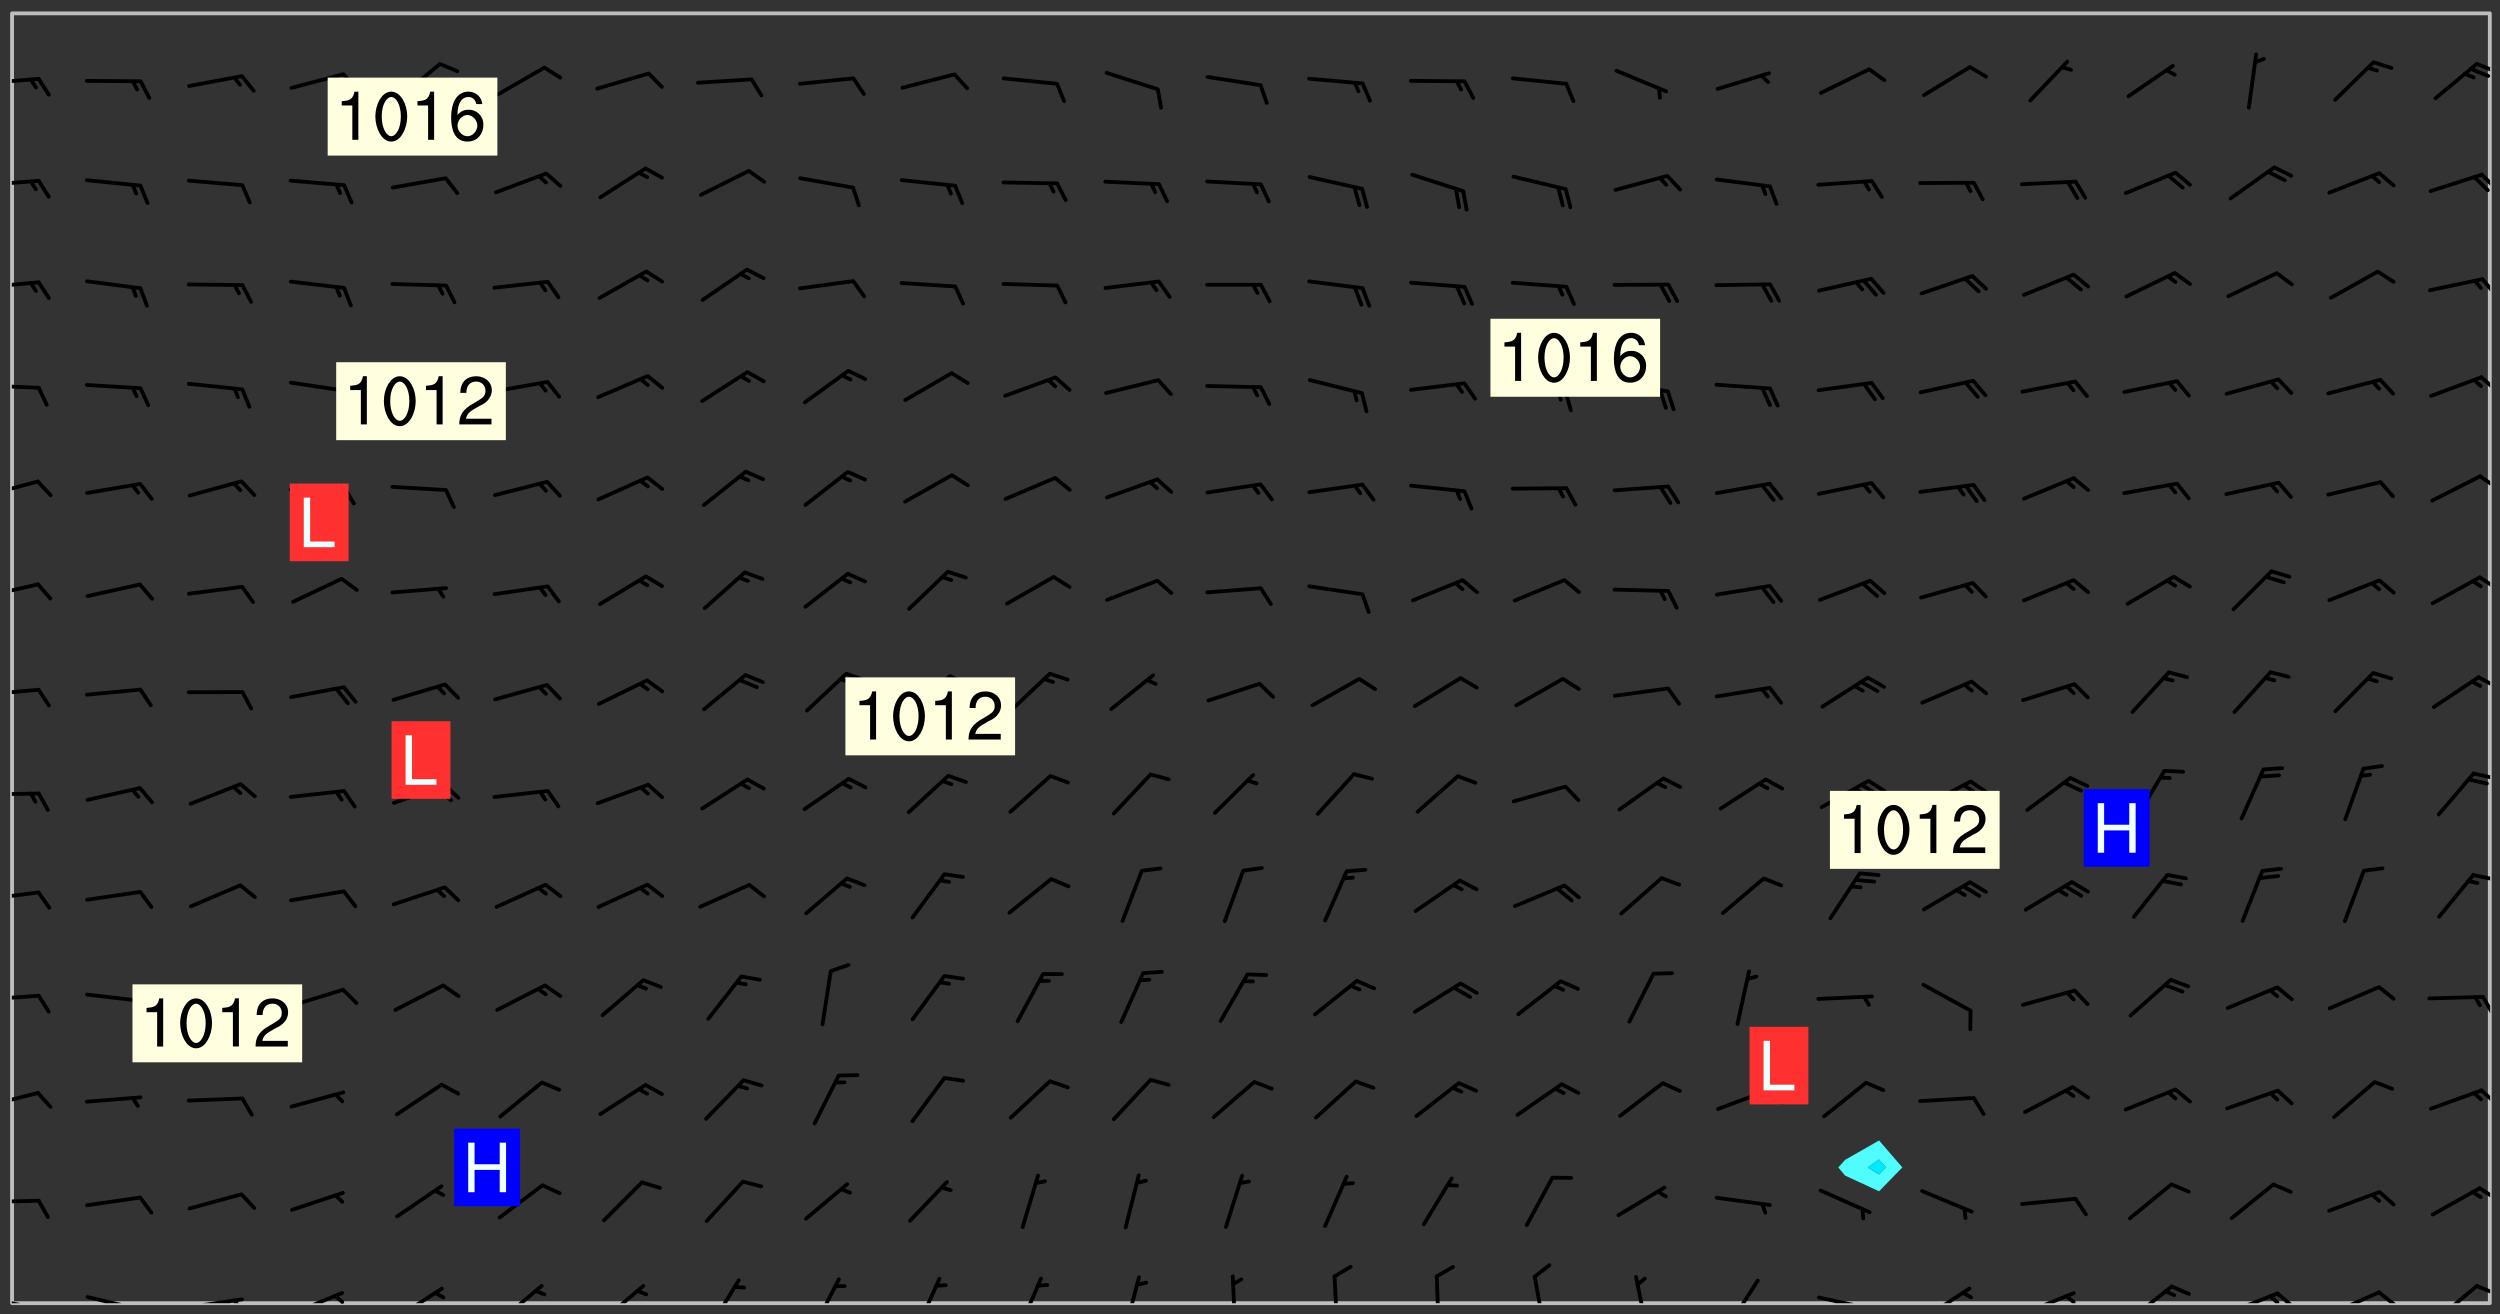 <svg xmlns="http://www.w3.org/2000/svg" role="img" xmlns:xlink="http://www.w3.org/1999/xlink" viewBox="142.45 309.95 326.84 171.84"><rect x="142.45" y="309.95" width="326.84" height="171.84" fill="#333333" stroke="none"/><defs><clipPath id="a"><path d="M144 311.672h1v168.656h-1zm0 0"/></clipPath><clipPath id="b"><path d="M144 311.672h324v168.656H144zm0 0"/></clipPath><clipPath id="c"><path d="M467 311.672h1v168.656h-1zm0 0"/></clipPath><clipPath id="d"><path d="M144 479h4v1.328h-4zm0 0"/></clipPath><clipPath id="e"><path d="M147 480h2v.328h-2zm0 0"/></clipPath><clipPath id="f"><path d="M153 479h8v1.328h-8zm0 0"/></clipPath><clipPath id="g"><path d="M159 480h2v.328h-2zm0 0"/></clipPath><clipPath id="h"><path d="M166 479h9v1.328h-9zm0 0"/></clipPath><clipPath id="i"><path d="M172 479h3v1.328h-3zm0 0"/></clipPath><clipPath id="j"><path d="M180 478h8v2.328h-8zm0 0"/></clipPath><clipPath id="k"><path d="M185 479h3v1.328h-3zm0 0"/></clipPath><clipPath id="l"><path d="M194 478h7v2.328h-7zm0 0"/></clipPath><clipPath id="m"><path d="M207 477h7v3.328h-7zm0 0"/></clipPath><clipPath id="n"><path d="M220 477h7v3.328h-7zm0 0"/></clipPath><clipPath id="o"><path d="M235 477h5v3.328h-5zm0 0"/></clipPath><clipPath id="p"><path d="M248 476h5v4.328h-5zm0 0"/></clipPath><clipPath id="q"><path d="M262 476h4v4.328h-4zm0 0"/></clipPath><clipPath id="r"><path d="M275 476h4v4.328h-4zm0 0"/></clipPath><clipPath id="s"><path d="M289 476h3v4.328h-3zm0 0"/></clipPath><clipPath id="t"><path d="M303 476h2v4.328h-2zm0 0"/></clipPath><clipPath id="u"><path d="M316 476h2v4.328h-2zm0 0"/></clipPath><clipPath id="v"><path d="M330 476h1v4.328h-1zm0 0"/></clipPath><clipPath id="w"><path d="M342 476h3v4.328h-3zm0 0"/></clipPath><clipPath id="x"><path d="M356 476h2v4.328h-2zm0 0"/></clipPath><clipPath id="y"><path d="M368 477h5v3.328h-5zm0 0"/></clipPath><clipPath id="z"><path d="M379 479h9v1.328h-9zm0 0"/></clipPath><clipPath id="A"><path d="M393 478h8v2.328h-8zm0 0"/></clipPath><clipPath id="B"><path d="M406 478h8v2.328h-8zm0 0"/></clipPath><clipPath id="C"><path d="M412 479h2v1.328h-2zm0 0"/></clipPath><clipPath id="D"><path d="M420 477h7v3.328h-7zm0 0"/></clipPath><clipPath id="E"><path d="M433 478h8v2.328h-8zm0 0"/></clipPath><clipPath id="F"><path d="M439 478h4v2.328h-4zm0 0"/></clipPath><clipPath id="G"><path d="M439 479h2v1.328h-2zm0 0"/></clipPath><clipPath id="H"><path d="M446 478h8v2.328h-8zm0 0"/></clipPath><clipPath id="I"><path d="M453 478h3v2.328h-3zm0 0"/></clipPath><clipPath id="J"><path d="M460 477h7v3.328h-7zm0 0"/></clipPath><clipPath id="K"><path d="M466 477h2v3h-2zm0 0"/></clipPath><clipPath id="L"><path d="M144 466h4v2h-4zm0 0"/></clipPath><clipPath id="M"><path d="M466 465h2v2h-2zm0 0"/></clipPath><clipPath id="N"><path d="M144 452h4v3h-4zm0 0"/></clipPath><clipPath id="O"><path d="M466 452h2v3h-2zm0 0"/></clipPath><clipPath id="P"><path d="M144 439h4v2h-4zm0 0"/></clipPath><clipPath id="Q"><path d="M466 440h2v3h-2zm0 0"/></clipPath><clipPath id="R"><path d="M144 426h4v2h-4zm0 0"/></clipPath><clipPath id="S"><path d="M465 424h3v2h-3zm0 0"/></clipPath><clipPath id="T"><path d="M144 413h4v2h-4zm0 0"/></clipPath><clipPath id="U"><path d="M465 410h3v2h-3zm0 0"/></clipPath><clipPath id="V"><path d="M144 399h4v2h-4zm0 0"/></clipPath><clipPath id="W"><path d="M466 398h2v2h-2zm0 0"/></clipPath><clipPath id="X"><path d="M144 386h4v3h-4zm0 0"/></clipPath><clipPath id="Y"><path d="M466 385h2v3h-2zm0 0"/></clipPath><clipPath id="Z"><path d="M144 372h4v3h-4zm0 0"/></clipPath><clipPath id="aa"><path d="M466 371h2v3h-2zm0 0"/></clipPath><clipPath id="ab"><path d="M144 360h4v1h-4zm0 0"/></clipPath><clipPath id="ac"><path d="M466 359h2v3h-2zm0 0"/></clipPath><clipPath id="ad"><path d="M144 346h4v2h-4zm0 0"/></clipPath><clipPath id="ae"><path d="M466 346h2v3h-2zm0 0"/></clipPath><clipPath id="af"><path d="M144 333h4v2h-4zm0 0"/></clipPath><clipPath id="ag"><path d="M466 332h2v3h-2zm0 0"/></clipPath><clipPath id="ah"><path d="M144 320h4v2h-4zm0 0"/></clipPath><clipPath id="ai"><path d="M466 318h2v2h-2zm0 0"/></clipPath><g id="aj" clip-path="url(#clip1)"><path fill="#fff" fill-opacity="0" fill-rule="evenodd" d="M0 0h1000v1000H0zm0 0"/><path fill="#d3d3d3" fill-opacity="0" fill-rule="evenodd" d="M162.152 355.867l-.234.293.059.234.117.172.176.234.293.348.113.059.117-.172.059-.234.176-.176.465-.176h.699l.234.293.289.816.059.176.176.23.352.234.699.699.172.176.234.348.234.41.289.582.41.465.23.234.234.176.117.23.176.293.172 1.164v.234l.059.289.059.117.117.117.348.41.117.172.176.176.176.234.117.172.172.352.059.234.234.406.234-.059-.176.176-.059.93h-.582l-.234-.113-.348.113-.117.117-.059.293-.059.176-.117.172-.465.293-.059.234-.059.113v.645l.059.172v.41l.059.059v.406l.059.406.117.176.059.059.23.641-.059.293v.699l-.059.582v.234l-.059.23-.055.352v1.922l.055.117h.426l-.367.117-.023.352.891 1.168 1.742.539 1.34.359v.539l.09.809.535.715 1.52.27.891-.086.09 1.164.535.18 1.16-.18 2.055-.984 1.16-.363 1.879-.176 1.695-.18-.18.719-1.516.086-1.25.09-.805.27-1.074.809.27.719.535.898-.18.625-.266.809.266 1.078.625.898.805.18 1.25-.18-.266.723.098.504.055.293v.172l.059.293v.406l.176.117.352.117h.406l.293-.176.113-.117.059-.117.117-.23.059-.176.352-.465.23-.176.176-.059.176.059.059.176.117.988.055.469.059.172.117.234.176.059.816.059h.289l.117.234.059.406.059.352v1.105l.117.293.117.348.289.699.176.352.582.754.352.176.172.059.469.234.641.465.348.234.293.176.293.055.23.062.816.348.293.176.113.172.352.352.117.176.523.641v.289l.059.352v.348l.059.352.059.289.117.059.172.059h.176l.582.234.176.117.176.289.176.234.113.234.293.23.117.117v.41l.059.055.289.234.234.117.059.117.117.172.059.117.23.234.059.176.234.059.117.059-.117.113-.059.117v.117l-.117.293-.117.289v.582l.176.117.117.059.059.117.117.117.113.059.176.348.059.352.059.406v.176l-.059.176-.117.699v.172l.117.176.293.293h.406l.176.117.117.172.117.293v.234h-.527l-.23-.234h-.234l-.176.059-.059.699.059.348.117.176.176.41.117.23.289.469.176.055h.523l.234.059.758.641.059.293v.234l.059.059.23.348v.352l-.117.172v.293l.293.289.293.176.172.059.293.176.293.117.582.406.289.234.293.176.219.16.016.012.23.176.641.523.176.234.117.176.176.176.113.172v.641l.117.176.469.117.582.117.234.059.23.113.293.117.113.059.586.352.289.172.176.062.176.055.176.059.699.352.289.176.234.055.289.176.234.117.641.406.293.117.172.059.234.059.41.059.23.059.234.117.059.172-.41.176.469.059.059.293.113.234.176.055.234.059.176.059.406.117.641.234.117.172.059.234v.176l-.059.117-.059.406.234.234.117.059.348.117.641.23.176.117.289.117.176.176.234.465.582 1.105.176.176.348.176.176.117.352.117 1.047.523.234.059.465.113.293.059.465.176.758.582.234.234.348.465.176.176.289.234.816.699.293.176.289.289.293.176.293.289.695.641.176.176.293.234.289.234.469.289.641.582.348.234.234.293.348.348.352.465.934.992.348.406.117.176.234.059.113.117.645.176.23.113.234.059.293.176.23.117.934.699.406.406.234.176.406.176.234.117.816.348.348.234.234.117.293.289.23.117.758.352.352.172.23.059.293.117.234.059.871.176h.816l.469.23.172.059.875.699.465.117.293.059.176.059.23.059.469.059.348.059.352.059.406.059h.293l.172.059v.23l.176.176h.293l.348.059.352.059.699.117h.641l.465-.234.293-.176.172-.117.41-.172.289-.176.934-.465.469-.293.523-.293.465-.172.465-.176 1.051-.465.289-.117.41-.117.289-.117.527-.176 1.516-.699.582-.348.289-.059.293-.059.348-.117.875-.23.352-.117h.113l.234-.059.875-.234.234-.059h.812l.352-.059.816-.117.172-.059.352-.055.293-.059.23-.059.816-.176.176-.059h.348l.234-.059.465-.117.758-.172.234-.059h.348l.41-.117.289-.059 1.285-.059h.289l.41-.059.23-.059h.176l.875-.117h.406l.41-.117h.348l.352-.113.871-.059h1.75l1.047.289.41.117.289.117.352.117.289.117 1.051.172.289.059h.293l.293.059.172.059.41.059.172.059.117.059h.117l.117.059.352.059h.113l.41.066 1.922.395 1.926.395 1.52.449 1.695.719 2.145.805 1.605-.719 1.43-.805 1.16-1.078 1.25-.449 3.035-.719 1.875-.359 2.145-1.348 2.234-1.254 2.5-1.258 1.695-.449 1.785-.18 1.16-.27.625.539 1.34-.27.715-.988.984-1.344.445-.18.805-.359 1.875-.539 1.785-.449 1.25-.27 1.16-.09 1.699-.09 1.961-.27 1.25-.09h.539l.625-.09h.891l2.145-.18 2.41-.18 2.59-.09 1.695.18 1.609.09 1.43.359 1.16.719 1.875.988 1.16 1.527.266.715.629.09.355.898.535.539.535 1.527 1.074.359h.535l-.805.535.09 1.707.715 2.695.891.805.895.988.715 1.258 1.785.539 1.52-.18.355 1.344 1.609-.805.98-.539.27.27.316-.215.219-.145.801.449.449-.359h.355l.535-.27.539-.719.535-.27.625-.988 1.16.449.84.371 1.395.617 1.695-.18h1.605l1.785.09.18-1.707.535-1.344.805.27.492.848.402.406-.09.539v.359l.715.449.711-.27h1.43l.359.988.445 1.258.715 1.344 1.25.629 1.695.629.715-.18.18-.539.98-.09.449.359.086 1.258-.266.629-.535.18v.539l.715.984.266.539.984.988.801 1.078-.266.359-.09.898-.625 2.332-.355 2.066-.09 1.793-.18.719-.09.539v1.438l-.98 1.883-.359 1.707-.535.898-.805 1.168-.266.539 2.055 1.254.086.359-.355.539-.09-.18v.809l.09 1.438-.445.715-1.074.094-.266.715.535.898.805.719 1.16.809 1.34.27.445.359-.355.449-1.789-.09-1.25-.449-.715-.719-.625-.09-.176 3.59-.188 1.309h89.359V311.703h-55.27v49.082l.762.125 3.289.543 2.023 2.836v2.754l2.352.332 2.348.332h4.051l-1.379 4.16-2.023.707-2.023.703-.543.344-2.594 1.617-.188.117-2.023-2.078-.73-2.742-2.672-2.078-1.375-3.5-.066-.082-1.957-2.672 2.75-1.418v-49.082H294.422v91.414l.117.031.133.012.074.074.105.047.09.059.086.059.09.059.297.297.059.09.031.117.027.117.016.137-.031.117-.059.09-.059.086-.043.105-.047.102-.027.121v.145l.176.27.148.148.074.086.074.074.043.105.062.09.059.086.043.105.059.09.047.102.043.105.059.086.117.18.074.074.062.086.059.09.043.105.059.09.059.086.062.09.059.09.043.102.117.18.074.074.059.086.074.074.09.059.105.047h.148l.133-.016.133.016.102-.047.074-.074.047-.102-.016-.133v-.148l-.047-.105-.027-.117-.047-.102-.027-.121-.043-.102-.062-.09-.043-.102-.043-.105-.031-.117-.016-.133-.012-.137.086-.059.059-.086.121-.031.043.105.016.133v.117l.059.102.059.09.09.059.148.148.059.09.043.105-.012.102.086.059.105.047.086.059.09.059.074.074-.117.027-.105.047-.086.059-.074.074-.059.09-.062.086-.027.121-.047.102-.043.105-.031.117-.012.133-.016.133v.148l.027.117.047.105.043.102.059.09.074.074.09.059.074.074.09.059.059.09.043.105.047.102.117.031.133.016h.148l.117-.031.105.043.043.105.047.102.027.121L299.5 410l.027.117.031.121.027.117.105.043.102.047.133-.016.148.148.062.086.074.074.07.074.09.062.105.043.102.043.117.031.137.016.117-.031.074-.074.027-.117-.012-.133-.031-.121-.027-.117.043-.105h.117l.09.062.117.027h.148l.133.016h.148l.133.016.133-.016h.148l.133-.016.133-.012.137.012.117-.027.133-.016.191-.059-.059.176-.016.133-.027.121-.016.133-.059.086-.133.016-.105.047-.105.043-.117.031-.117.027-.266.031h-.148l-.133.016-.074.074.059.086.148.148.117.18.074.07.09.062.09.059.086.059.09.059.102.043.105.062.105.043.086.059.105.047.102.043.18.117.059.09-.043.102-.047.105.016.133.223.223.059.09.043.102.031.121.043.102.016.133.031.117.012.137.031.117.148.148.102.043.105.043.117.031.133.016.137.016h.117l.117-.031.09-.059.043-.105.047-.102.043-.105.031-.117.012-.133v-.148l-.012-.133-.016-.133-.031-.117-.043-.105-.047-.105-.043-.102-.043-.105-.016-.133.016-.133.027-.117.031-.117.027-.121.047-.102.09-.059.086-.062.074-.074.09-.059.223-.223.059-.086.074-.074.117-.18.059-.086v-.148l-.074-.074-.102-.047-.105-.043-.102-.043-.059-.09-.047-.105-.027-.117.09-.059.117-.031.102-.043.18-.117.148-.148.012-.133-.012-.105-.09-.059-.133.016h-.148l-.133.016-.133-.016-.121-.031-.086-.059-.074-.074-.059-.09-.062-.086-.117-.18-.059-.086.031-.121.086-.059.121-.031.059-.086v-.121l-.031-.117-.059-.09-.059-.086-.047-.105-.027-.117-.016-.133.059-.09.074-.074.09-.059.117-.18.074-.074.059-.086.148-.148.121-.031.133-.016.133.016.074.074.043.105.016.133-.031.117-.117.031-.133.012-.148.148-.043.105-.047.102-.027.121-.031.117v.148l.031.117.043.105.059.09.074.07.074.074.117.031.121.027.117-.027.133-.016h.117l.09.059.074.074.047.105.059.086.102.047.133.016.105.043.086.059-.012.105-.074.074-.18.117-.059.09-.09.059-.07.074-.074.074-.062.09-.027.117-.016.133.016.133-.016.133v.148l.016.133.027.117.031.121.074.074.09.059.086.059.09.059.117.031v.086l-.102.047-.09.059-.266.031-.117.027h-.148l-.105.043-.102.047-.059.09-.062.234-.012.133-.031.121-.016.133v.293l-.012.133.012.137.016.133.133.016.133.012.121.031.086.059.074.074.047.105.043.102.016.133v.445l-.016.133v.445l.031.266.027.117.016.133.031.117.086.211.031.266v.148l-.031.117-.027.117-.031.121-.027.117-.031.117-.031.121-.012.133-.016.133.09.059.117-.031.102.016.047.105-.031.266v.441l-.043.105-.047.105-.043.102-.043.105-.059.086-.031.121-.043.117-.031.117-.016.133.016.133.059.09.105.047.086.059.059.086-.012.137-.031.117-.043.102v.445l-.016.133v.148l-.031.117-.043.105-.027.117-.047.105-.043.102-.031.121-.027.117-.031.133-.031.117-.027.117-.043.105-.031.117-.031.121-.012.133-.016.133v.297l.027.117v.148l.047.398.027.117.059.09.121.031h.148l.133-.016.059.09v.117l-.059.09-.09.059-.102.043-.105.047-.09.059-.086.059-.137.016-.117-.031-.133-.016-.102.047-.062.086-.012.137-.016.133-.031.117-.027.117-.016.133-.031.121v.297l.016.133.031.117v.148l.012.133v.148l-.027.117-.047.102-.027.121-.031.117-.059.09-.074.074-.102.043-.105.047-.117.027-.121.031-.102-.047.059-.086.105-.047.027-.117.031-.117.027-.121.031-.117v-.148l.016-.133-.031-.117-.043-.105-.105.016-.074.074-.102.043-.09.062-.074.074-.043.102-.016.133-.031.117L304.25 426l-.031.117-.027.117-.031.121-.027.117-.031.117-.043.105-.09.059h-.09l-.117-.031-.031-.086.016-.137-.031-.117v-.148l-.012-.133v-.148l-.062-.234-.027-.121-.043-.102-.047-.105-.059-.086-.059-.09-.043-.105-.062-.086-.148-.148-.07-.074-.105-.047-.105-.043-.102-.043-.297-.297-.09-.074-.086-.059-.105-.043-.09-.062-.086-.059-.105-.043-.09-.059-.086-.062-.074-.07-.105-.047-.086-.059-.105-.043-.09-.062-.102-.043-.105-.043-.086-.059-.105-.047-.105-.043-.102-.047-.09-.059-.102-.043-.105-.043-.09-.062-.117-.027-.133-.016-.133.016H299.75l-.133.016-.117-.031-.09-.059-.074-.074-.09-.059-.102-.047h-.148l-.121-.027-.102-.043-.074-.074-.117-.18-.09-.059-.102-.043-.09-.062-.105-.043-.09-.059-.086-.059-.105-.047-.059-.086-.059-.09-.043-.105-.047-.102-.074-.074-.086-.059-.074-.074-.09-.059-.223-.223-.043-.105-.031-.266.105-.043h.145l.105.043.074.074.09.059.086.059.105.047.09.059.148.148.07.074.148.148.062.086.074.074.086.059.074.074.09.062.09.059.086.059.27.176.102.047.105.043.102.043.047-.074.059-.086.074-.074.07-.074.105.043.074.074.059.09.043.102.047.105.043.105.121.027.117-.027.074-.09.043-.105.059-.09.074-.074.105-.043.117-.027.133.012.09.059.148.148.059.09.043.105.047.102.043.105.043.102.105.047.105.043.133.016.086-.059.059-.09.074-.074.105-.043.117.027.105.047.102.043.105.043.102.047.18.117v.117l-.016.133.016.133.016.137.059.086.102.047.121.027.117.031h.148l.117-.031.059-.09.18-.117.059-.09.074-.074.059-.086.117-.18.18-.117.117.031.09.059.043.074-.016.133v.117l.09.059h.148l.133-.016.133-.012.266-.031.105-.043.117-.031.121-.027.074-.074.07-.074.062-.09-.016-.105-.047-.102-.102-.043-.105-.016-.117.027-.266.031h-.148l-.074-.074-.09-.059-.117-.031-.117-.027-.133-.016h-.148l-.133.016h-.297l-.105-.047-.148-.148-.043-.102-.059-.09.223-.223.086-.059.105-.043.117-.031.133-.016.133.016.137.016.102.043.133-.012.09-.062.102-.043.062-.09-.047-.102-.09-.059-.117-.031-.102-.043-.059-.09-.062-.09v-.117l.016-.133.105-.047.074-.07v-.121l-.09-.059-.031-.117.09-.059.074-.074.043-.105.059-.09.047-.102.016-.133v-.148l-.047-.105-.043-.102-.09-.059-.133-.016-.102-.043-.137-.016-.117-.031h-.445l-.133-.016-.133-.012-.133-.016-.117-.031h-.148l-.133-.016-.133-.012-.266-.031-.121-.043-.086-.059-.074-.074v-.148l.012-.133.105-.047.102-.043.133-.016h.152l.133-.016h.293l.121.031.102.043.09.059.234.062.121-.047.09-.059.102-.043.133-.016.105.043.102.047.133.012.121-.027h.145l.121-.031.117-.027.105-.047.074-.074.086-.059.148-.148.059-.086.047-.105.027-.117.016-.105-.102-.043-.09-.059-.117-.031-.105-.043-.09-.062-.074-.086-.074-.074-.102-.043-.105-.047-.102-.043-.059-.09-.047-.102-.086-.211-.062-.086-.059-.09-.074-.074-.086-.059h-.27l-.117.031-.09.059-.102.043-.133.016-.105-.016-.027-.117-.062-.09-.117-.031-.102-.043-.148-.148-.031-.117-.016-.105.074-.074.18-.117.117-.027.117-.031.137.016.102.043.105.043.102.047.105.043.117.031.133.016.117.027.133.016.105-.016.09-.059-.074-.074-.105-.043-.074-.074-.074-.09-.148-.148-.086-.059-.09-.059-.074-.074-.09-.059-.102-.047-.121-.027-.102-.047-.105-.043-.117-.031-.102-.043-.121-.031h-.148l-.117.031-.105.043-.086.062-.18.117-.086.059-.09.059-.105.047-.086.059-.105.043-.102.043-.105.047-.074.074-.059.09-.059.086-.047.105-.059.086-.074.074-.133-.012-.117-.031h-.117l-.074.074-.09.059-.074.074-.09.059-.086.059-.105.047-.102.043-.137.016-.102-.043-.148-.148-.105-.047h-.086l-.105.047-.102.043-.121.031-.117-.031-.074-.074v-.117l.031-.121.074-.07.059-.09.074-.074.117-.031.105-.043h.293l.133-.016.137-.016.102-.043.09-.059.102-.047.09-.059.133-.012.09.059.133.012.09-.059.086-.059.105-.043.09-.059.086-.062.09-.059.148-.148.059-.086.059-.09.105-.043.133-.016.117.027.121.031.059-.059.059-.09.031-.266.027-.117.105.012.133.016.102-.043.09-.059.059-.09.074-.074.059-.09.047-.102.012-.133-.012-.133-.047-.105-.148-.148-.059-.09-.059-.086-.043-.105v-.445l.016-.133v-.148l.012-.133-.059-.059-.09.059-.102-.043-.18-.117-.086-.059-.062-.09-.059-.09-.074-.074-.086-.059-.121.031-.102.012-.105.047-.086.059-.105.043-.148.148-.09.059-.086.059-.09.062-.105.043-.133.016v-.121l.105-.043.117-.031.074-.07.043-.105v-.148l-.027-.117-.148-.148-.133-.016h-.148l-.117.031-.105.043-.102.043-.09.062-.117.027-.074-.074.012-.133-.043-.102-.043-.105-.09-.059-.117.027-.121.031-.117.031-.102.043-.121.031-.102.043-.105.043-.09.059-.102.016v-.117l.016-.133-.059-.09-.074.043-.148.148-.059.09-.074.074-.047.105-.043.102-.074.074-.059.09-.074.074-.059.086-.074.074-.09.062-.074.07-.074.074-.102.016-.133.016-.105-.043v-.121l.148-.148.043-.102.059-.09.047-.102.043-.105.059-.09.031-.117.043-.102.031-.121.027-.117.047-.105.043-.102.043-.105.074-.07.09-.062.09-.059.102-.043h.297l.266-.031.105-.043-.074-.074-.117-.031-.105-.043-.09-.059-.102-.047-.09-.059-.102-.043-.105-.043-.09-.062-.086-.059-.105-.043-.102-.043-.121-.031-.117-.031-.102-.043L297.5 410.25l-.102-.043-.09-.059-.043-.105-.016-.133.102-.043.133-.016.137.016.133-.016.102-.043.059-.09.016-.105-.09-.059-.074-.074-.102-.043-.09-.059-.148-.148-.043-.105-.016-.133v-.293l-.059-.09-.09-.059-.074-.074-.043-.105-.031-.117-.059-.09-.074-.074-.117-.027-.074-.074-.09-.059-.09-.062-.086-.059-.074-.074-.059-.086-.047-.105-.086-.059-.148-.148-.195-.059-.133.016-.102.043-.074.074-.047.102-.043.105-.059.09-.059.086-.297.297-.09.059h-.086l-.062-.086-.043-.105.031-.117.059-.09.027-.117-.012-.133-.09-.062-.105.047-.117.027-.117.031-.27.176-.102.047-.117.027-.105.047-.09.059-.102.043-.059-.086-.047-.105.016-.133.047-.105.07-.074.074-.07.059-.09v-.148l-.043-.105h-.238l-.102.047-.031.117-.027.117-.031.121-.074.043-.133.016-.074-.047-.043-.102-.043-.105-.047-.102-.043-.105-.121.031-.102.043-.133.016-.117.031-.105.043-.09.059-.102.047-.121.027-.133.016-.102-.043-.059-.09-.047-.105-.043-.102-.043-.105v-.117l.059-.09.086-.059.18-.117.102-.047.105-.043.105-.059.102-.043.09-.062.102-.043.105-.059.102-.047.09-.059.105-.043.102-.043.09-.062.102-.043.137-.016.117.031.102.043.121.031.102.043.105.047.102.043.105.043.102.047.105.043.102.043.105.047.086.059.105.043.117.031.105.043.102.047.09.059.105.043.102.043.105.047.117.027.102.047.121.027h.148l.086-.059.016-.102.059-.09-.027-.117-.074-.074-.117-.18-.074-.074-.09-.074-.18-.117-.086-.059-.105-.043-.102-.047-.27-.176-.059-.09-.074-.074-.059-.09-.043-.102-.031-.117-.016-.137v-.562l-.012-.133-.016-.133-.031-.117-.016-.133-.012-.133-.031-.121-.223-.223-.059-.086-.016-.105.031-.117.133-.016v-91.414H172.992v1.453l-.059.234-.352 1.051-.172.523-.117.348-.176.41-.117.172-.234.293-.23.059h-.352l-.117.059-.23.406v.293l.117.176.23.23.117.234.641.758.293.465.176.234.23.352.234.348.641.816.176.465.172.41.117.695.176.469.117 1.398.059.465v.875l.117 1.047v4.781l-.059.465-.352 1.281-.176.523-.113.41-.352.93L172.934 336l-.234.582-.117.176-.172.348-.176.406-.352.816-.059.293-.113.293-.117.289-.059.176-.117.875-.059.406-.059.117-.059.176-.059.172-.23.527-.117.172v.234l-.117.234-.059.172-.176.586v.289l-.059.176v.293l-.059.113-.059.527v.172l-.055.234v2.621l-.176.816-.117.176-.176.234-.117.172-.113.234-.586.934-.23.289-.293.465-.176.234-.289.352-.352.699-.113.23-.176.41-.176.23-.406.527-.816.699-.293.172-.289.234-.176.117-.176.176-.523.406-.527.176-.172.176-.234.055-.641.176h-.758m12.211 31.023l-1.074.449.359.895 1.25-.715.445-.539-.98-.09"/><path fill="#d3d3d3" fill-opacity="0" fill-rule="evenodd" d="M201.508 416.598h-.895l.449.629.98.359.805-.09.445-.988-.176.09-.715-.355-.895.355m154.621 59.07l-.059-.523v-.293l.113-.293.059-.23.469-.469h.113l.117-.113.117-.059h.176l.234-.059h.348l.234.059.117.059.23.172.059.176.117.582v.293l-.117.176-.172.289-.176.176-.527.523-.23.234-.117.059h-.176l-.117-.059-.406-.293-.176-.117-.117-.059-.059-.113-.055-.117m6.641-10.957l-.059-.172v-1.109l.059-.172.176-.059.172-.059h.176l.234-.059.117.059.059.699-.059.172-.117.176-.117.059-.234.523-.113.059h-.234l-.059-.117m9.613-14.391l-.117-.176v-.699l.293-.875.117-.172.176-.352.113-.23.117-.293.352-.758.117-.23.172-.234h.176l.117-.059h.641l.117.059.234.234.172.113.352.293.117.117.113.176v.113l.117.059.117.117v.699l-.059.176v.23l-.059.176-.348 1.051-.117.23-.117.234-.117.059-.23.234-.641.289h-.875l-.41-.117-.641-.465"/><path fill="none" stroke="#bebebe" stroke-linecap="round" stroke-linejoin="round" stroke-miterlimit="10" stroke-width=".5" d="M467.957 311.695H144.027v168.625h323.93v-168.625"/><g clip-path="url(#a)"><path fill="#fff" fill-opacity="0" fill-rule="evenodd" d="M144 475.891v4.438h.004H144V311.672h.004H144v164.219"/></g><g clip-path="url(#b)"><path fill="#fff" fill-opacity="0" fill-rule="evenodd" d="M144.004 480.328V311.672h244.105v147.375l-4.438 2.539-.891.988.891 1.07 4.438 2.047 3.047-3.117-3.047-3.527v-147.375h79.887v168.656H144.004"/></g><path fill="#50fcfc" fill-rule="evenodd" d="M383.672 463.645l-.891-1.07.891-.988 4.438-2.539v2.48l-1.492 1.047 1.492.926.902-.926-.902-1.047v-2.48l3.047 3.527-3.047 3.117-4.438-2.047"/><path fill="#00e8fc" fill-rule="evenodd" d="M388.109 463.5l-1.492-.926 1.492-1.047.902 1.047-.902.926"/><g clip-path="url(#c)"><path fill="#fff" fill-opacity="0" fill-rule="evenodd" d="M467.996 480.328H468V311.672h-.004H468v168.656h-.004"/></g><g clip-path="url(#d)"><path fill="none" stroke="#000" stroke-linecap="round" stroke-linejoin="round" stroke-miterlimit="10" stroke-width=".5" d="M147.43 481.094l-6.859-1.527"/></g><g clip-path="url(#e)"><path fill="none" stroke="#000" stroke-linecap="round" stroke-linejoin="round" stroke-miterlimit="10" stroke-width=".5" d="M147.43 481.094l.652 2.363"/></g><g clip-path="url(#f)"><path fill="none" stroke="#000" stroke-linecap="round" stroke-linejoin="round" stroke-miterlimit="10" stroke-width=".5" d="M160.734 481.141l-6.84-1.621"/></g><g clip-path="url(#g)"><path fill="none" stroke="#000" stroke-linecap="round" stroke-linejoin="round" stroke-miterlimit="10" stroke-width=".5" d="M159.738 480.902l.312 1.188"/></g><g clip-path="url(#h)"><path fill="none" stroke="#000" stroke-linecap="round" stroke-linejoin="round" stroke-miterlimit="10" stroke-width=".5" d="M174.105 479.824l-6.953 1.012"/></g><g clip-path="url(#i)"><path fill="none" stroke="#000" stroke-linecap="round" stroke-linejoin="round" stroke-miterlimit="10" stroke-width=".5" d="M173.094 479.969l.727.988"/></g><g clip-path="url(#j)"><path fill="none" stroke="#000" stroke-linecap="round" stroke-linejoin="round" stroke-miterlimit="10" stroke-width=".5" d="M187.191 478.988l-6.492 2.68"/></g><g clip-path="url(#k)"><path fill="none" stroke="#000" stroke-linecap="round" stroke-linejoin="round" stroke-miterlimit="10" stroke-width=".5" d="M186.246 479.379l.949.781"/></g><g clip-path="url(#l)"><path fill="none" stroke="#000" stroke-linecap="round" stroke-linejoin="round" stroke-miterlimit="10" stroke-width=".5" d="M200.215 478.426l-5.91 3.805"/></g><path fill="none" stroke="#000" stroke-linecap="round" stroke-linejoin="round" stroke-miterlimit="10" stroke-width=".5" d="M199.355 478.98l1.07.598"/><g clip-path="url(#m)"><path fill="none" stroke="#000" stroke-linecap="round" stroke-linejoin="round" stroke-miterlimit="10" stroke-width=".5" d="M213.262 478.062l-5.371 4.531"/></g><path fill="none" stroke="#000" stroke-linecap="round" stroke-linejoin="round" stroke-miterlimit="10" stroke-width=".5" d="M212.48 478.723l1.137.453"/><g clip-path="url(#n)"><path fill="none" stroke="#000" stroke-linecap="round" stroke-linejoin="round" stroke-miterlimit="10" stroke-width=".5" d="M226.57 478.059l-5.359 4.543"/></g><path fill="none" stroke="#000" stroke-linecap="round" stroke-linejoin="round" stroke-miterlimit="10" stroke-width=".5" d="M225.793 478.719l1.137.453"/><g clip-path="url(#o)"><path fill="none" stroke="#000" stroke-linecap="round" stroke-linejoin="round" stroke-miterlimit="10" stroke-width=".5" d="M239.031 477.328l-3.652 6"/></g><path fill="none" stroke="#000" stroke-linecap="round" stroke-linejoin="round" stroke-miterlimit="10" stroke-width=".5" d="M238.5 478.203l1.227.07"/><g clip-path="url(#p)"><path fill="none" stroke="#000" stroke-linecap="round" stroke-linejoin="round" stroke-miterlimit="10" stroke-width=".5" d="M252.117 477.199l-3.191 6.258"/></g><path fill="none" stroke="#000" stroke-linecap="round" stroke-linejoin="round" stroke-miterlimit="10" stroke-width=".5" d="M251.652 478.109l1.227-.02"/><g clip-path="url(#q)"><path fill="none" stroke="#000" stroke-linecap="round" stroke-linejoin="round" stroke-miterlimit="10" stroke-width=".5" d="M265.273 477.121l-2.875 6.414"/></g><path fill="none" stroke="#000" stroke-linecap="round" stroke-linejoin="round" stroke-miterlimit="10" stroke-width=".5" d="M264.855 478.055l1.223-.082"/><g clip-path="url(#r)"><path fill="none" stroke="#000" stroke-linecap="round" stroke-linejoin="round" stroke-miterlimit="10" stroke-width=".5" d="M278.543 477.102l-2.785 6.453"/></g><path fill="none" stroke="#000" stroke-linecap="round" stroke-linejoin="round" stroke-miterlimit="10" stroke-width=".5" d="M278.137 478.043l1.223-.102"/><g clip-path="url(#s)"><path fill="none" stroke="#000" stroke-linecap="round" stroke-linejoin="round" stroke-miterlimit="10" stroke-width=".5" d="M291.367 476.934l-1.801 6.793"/></g><path fill="none" stroke="#000" stroke-linecap="round" stroke-linejoin="round" stroke-miterlimit="10" stroke-width=".5" d="M291.105 477.922l1.195-.281"/><g clip-path="url(#t)"><path fill="none" stroke="#000" stroke-linecap="round" stroke-linejoin="round" stroke-miterlimit="10" stroke-width=".5" d="M303.617 476.82l.324 7.02"/></g><path fill="none" stroke="#000" stroke-linecap="round" stroke-linejoin="round" stroke-miterlimit="10" stroke-width=".5" d="M303.664 477.84l1.059-.625"/><g clip-path="url(#u)"><path fill="none" stroke="#000" stroke-linecap="round" stroke-linejoin="round" stroke-miterlimit="10" stroke-width=".5" d="M316.922 476.82l.348 7.02"/></g><path fill="none" stroke="#000" stroke-linecap="round" stroke-linejoin="round" stroke-miterlimit="10" stroke-width=".5" d="M316.922 476.82l2.105-1.258"/><g clip-path="url(#v)"><path fill="none" stroke="#000" stroke-linecap="round" stroke-linejoin="round" stroke-miterlimit="10" stroke-width=".5" d="M330.285 476.816l.254 7.023"/></g><path fill="none" stroke="#000" stroke-linecap="round" stroke-linejoin="round" stroke-miterlimit="10" stroke-width=".5" d="M330.285 476.816l2.121-1.23"/><g clip-path="url(#w)"><path fill="none" stroke="#000" stroke-linecap="round" stroke-linejoin="round" stroke-miterlimit="10" stroke-width=".5" d="M343.09 476.871l1.27 6.914"/></g><path fill="none" stroke="#000" stroke-linecap="round" stroke-linejoin="round" stroke-miterlimit="10" stroke-width=".5" d="M343.09 476.871l1.926-1.523"/><g clip-path="url(#x)"><path fill="none" stroke="#000" stroke-linecap="round" stroke-linejoin="round" stroke-miterlimit="10" stroke-width=".5" d="M356.336 476.887l1.41 6.883"/></g><path fill="none" stroke="#000" stroke-linecap="round" stroke-linejoin="round" stroke-miterlimit="10" stroke-width=".5" d="M356.539 477.887l.945-.781"/><g clip-path="url(#y)"><path fill="none" stroke="#000" stroke-linecap="round" stroke-linejoin="round" stroke-miterlimit="10" stroke-width=".5" d="M372.254 477.371l-3.797 5.914"/></g><g clip-path="url(#z)"><path fill="none" stroke="#000" stroke-linecap="round" stroke-linejoin="round" stroke-miterlimit="10" stroke-width=".5" d="M387.105 481.078l-6.867-1.5"/></g><g clip-path="url(#A)"><path fill="none" stroke="#000" stroke-linecap="round" stroke-linejoin="round" stroke-miterlimit="10" stroke-width=".5" d="M399.93 478.406l-5.887 3.844"/></g><path fill="none" stroke="#000" stroke-linecap="round" stroke-linejoin="round" stroke-miterlimit="10" stroke-width=".5" d="M399.07 478.965l1.078.594"/><g clip-path="url(#B)"><path fill="none" stroke="#000" stroke-linecap="round" stroke-linejoin="round" stroke-miterlimit="10" stroke-width=".5" d="M413.559 479.012l-6.516 2.633"/></g><g clip-path="url(#C)"><path fill="none" stroke="#000" stroke-linecap="round" stroke-linejoin="round" stroke-miterlimit="10" stroke-width=".5" d="M412.609 479.395l.941.789"/></g><g clip-path="url(#D)"><path fill="none" stroke="#000" stroke-linecap="round" stroke-linejoin="round" stroke-miterlimit="10" stroke-width=".5" d="M426.363 478.137l-5.492 4.383"/></g><path fill="none" stroke="#000" stroke-linecap="round" stroke-linejoin="round" stroke-miterlimit="10" stroke-width=".5" d="M426.363 478.137l2.25.977m-3.051-.336l1.129.488"/><g clip-path="url(#E)"><path fill="none" stroke="#000" stroke-linecap="round" stroke-linejoin="round" stroke-miterlimit="10" stroke-width=".5" d="M440.203 479.051l-6.543 2.555"/></g><g clip-path="url(#F)"><path fill="none" stroke="#000" stroke-linecap="round" stroke-linejoin="round" stroke-miterlimit="10" stroke-width=".5" d="M440.203 479.051l1.863 1.598"/></g><g clip-path="url(#G)"><path fill="none" stroke="#000" stroke-linecap="round" stroke-linejoin="round" stroke-miterlimit="10" stroke-width=".5" d="M439.25 479.422l.934.801"/></g><g clip-path="url(#H)"><path fill="none" stroke="#000" stroke-linecap="round" stroke-linejoin="round" stroke-miterlimit="10" stroke-width=".5" d="M453.461 478.91l-6.43 2.836"/></g><g clip-path="url(#I)"><path fill="none" stroke="#000" stroke-linecap="round" stroke-linejoin="round" stroke-miterlimit="10" stroke-width=".5" d="M453.461 478.91l1.93 1.516"/></g><g clip-path="url(#J)"><path fill="none" stroke="#000" stroke-linecap="round" stroke-linejoin="round" stroke-miterlimit="10" stroke-width=".5" d="M466.258 478.078l-5.395 4.504"/></g><g clip-path="url(#K)"><path fill="none" stroke="#000" stroke-linecap="round" stroke-linejoin="round" stroke-miterlimit="10" stroke-width=".5" d="M466.258 478.078l2.273.922"/></g><g clip-path="url(#L)"><path fill="none" stroke="#000" stroke-linecap="round" stroke-linejoin="round" stroke-miterlimit="10" stroke-width=".5" d="M147.512 466.93l-7.023.168"/></g><path fill="none" stroke="#000" stroke-linecap="round" stroke-linejoin="round" stroke-miterlimit="10" stroke-width=".5" d="M147.512 466.93l1.203 2.141m12.078-2.559l-6.957 1.004m6.957-1.004l1.449 1.98m11.777-2.402l-6.781 1.848m6.781-1.848l1.68 1.789m11.578-1.98l-6.664 2.23m5.695-1.906l.891.848m12.965-2.031l-5.809 3.949m4.965-3.375l1.086.57m12.98-1.277l-5.621 4.215m5.621-4.215l2.223 1.043m10.766-1.422L221.406 469.5m4.969-4.973l2.348.719m10.863-.816l-4.762 5.168m4.762-5.168l2.375.625m11.25-.301l-5.383 4.52m4.602-3.863l1.137.461m12.695-1.398l-4.852 5.082m4.145-4.344l1.184.332m11.418-1.895l-2.012 6.73m1.719-5.75l1.203-.242m12.258-.781l-1.715 6.816m1.465-5.824l1.191-.293m12.574-.641l-2.117 6.699m1.809-5.727l1.207-.223m12.766-.621l-2.816 6.441m2.406-5.504l1.223-.094m12.918-.625l-3.648 6.004m3.117-5.129l1.227.07m12.469-1.035l-3.344 6.184m3.344-6.184l2.453.02m12.203 1.266l-6.027 3.613m5.152-3.086l1.051.633m13.605 1.121l-6.961-.949m5.949.809L373.25 468.5m13.633-.059l-6.422-2.855m5.488 2.441l.086 1.223m14.195-.891l-6.488-2.691m5.547 2.301l.117 1.219m14.391-2.516l-6.992.684m6.992-.684l1.359 2.043m11.18-3.926l-5.438 4.449m5.438-4.449l2.262.949m11.066-.934l-5.465 4.418m5.465-4.418l2.258.965m11.617.02l-6.586 2.449m6.586-2.449l1.836 1.629m-2.793-1.273l.918.812m13.129-1.66l-6.133 3.434"/><g clip-path="url(#M)"><path fill="none" stroke="#000" stroke-linecap="round" stroke-linejoin="round" stroke-miterlimit="10" stroke-width=".5" d="M466.629 465.297l2.062 1.328"/></g><path fill="none" stroke="#000" stroke-linecap="round" stroke-linejoin="round" stroke-miterlimit="10" stroke-width=".5" d="M465.734 465.797l1.031.664"/><g clip-path="url(#N)"><path fill="none" stroke="#000" stroke-linecap="round" stroke-linejoin="round" stroke-miterlimit="10" stroke-width=".5" d="M147.406 452.84l-6.812 1.719"/></g><path fill="none" stroke="#000" stroke-linecap="round" stroke-linejoin="round" stroke-miterlimit="10" stroke-width=".5" d="M147.406 452.84l1.648 1.82m11.762-1.246l-7.004.566m5.984-.484l.664 1.035m13.68-.969l-7.02.273m7.02-.273l1.234 2.121m11.957-2.918l-6.773 1.863m5.789-1.59l.844.891m13-2.172l-5.859 3.879m5.859-3.879l2.156 1.172m10.945-1.457l-5.438 4.449m5.438-4.449l2.266.949m11.285-.629l-5.906 3.812m5.906-3.812l2.141 1.195m-3-.641l1.07.598m12.602-1.766l-4.898 5.039m4.898-5.039l2.355.684m-3.07.051l1.18.34m11.98-1.691l-3.164 6.273m3.164-6.273l2.453-.055m-2.914.965l1.227-.023m13.059-.574l-4.184 5.648m4.184-5.648l2.43.363m11.367.066l-5.145 4.785m5.145-4.785l2.32.805m10.824-.977l-4.801 5.133m4.801-5.133l2.367.641m11.203-.371l-5.316 4.594m5.316-4.594l2.289.883m10.973-.949l-5.207 4.723m5.207-4.723l2.309.832m11.18-.621l-5.555 4.301m5.555-4.301l2.238 1.008m-3.047-.383l1.121.504m13.117-.977l-5.781 4m5.781-4l2.18 1.129m-3.023-.547l1.09.562m12.969-1.281l-5.582 4.273m5.582-4.273l2.23 1.02m11.586-.113l-6.582 2.461m6.582-2.461l1.836 1.625m-2.793-1.266l.918.812m12.805-2.137l-5.488 4.391m5.488-4.391l2.254.973m11.824 1.016l-7.012.414m7.012-.414l1.281 2.094m11.637-3.523l-6.219 3.273m6.219-3.273l2.027 1.379m-2.934-.902l1.016.688m13.355-.84l-6.52 2.625m6.52-2.625l1.879 1.578m-2.828-1.195l.941.789m13.379-1.023l-6.629 2.328m6.629-2.328l1.805 1.66m-2.77-1.32l.902.828m12.727-2.297l-5.324 4.586m5.324-4.586l2.285.887m11.672.211l-6.609 2.391"/><g clip-path="url(#O)"><path fill="none" stroke="#000" stroke-linecap="round" stroke-linejoin="round" stroke-miterlimit="10" stroke-width=".5" d="M466.867 452.504l1.82 1.645"/></g><path fill="none" stroke="#000" stroke-linecap="round" stroke-linejoin="round" stroke-miterlimit="10" stroke-width=".5" d="M465.902 452.852l.91.824"/><g clip-path="url(#P)"><path fill="none" stroke="#000" stroke-linecap="round" stroke-linejoin="round" stroke-miterlimit="10" stroke-width=".5" d="M147.504 440.125l-7.008.52"/></g><path fill="none" stroke="#000" stroke-linecap="round" stroke-linejoin="round" stroke-miterlimit="10" stroke-width=".5" d="M147.504 440.125l1.309 2.074m11.992-1.41l-6.98-.812m6.98.812l.895 2.285m12.441-2.809l-7.023.234m7.023-.234l1.227 2.129m11.938-3.047l-6.719 2.07m6.719-2.07l1.738 1.734m11.344-2.301l-6.254 3.203m6.254-3.203l2.012 1.402m11.305-1.402l-6.254 3.203m6.254-3.203l2.012 1.402m-2.922-.938l1.008.703m12.754-1.855l-5.328 4.582m5.328-4.582l2.285.891m-3.062-.227l1.145.445m12.445-1.59l-4.324 5.539m4.324-5.539l2.418.426m-3.047.379l1.207.215m11.113-1.723l-1.078 6.945m1.078-6.945l2.316-.805m12.543 1.445l-4.164 5.664m4.164-5.664l2.426.355m-3.031.469l1.211.18m12.297-1.262l-3.34 6.18m3.34-6.18l2.457.016m-2.941.883l1.227.008m12.336-1.023l-2.867 6.414m2.867-6.414l2.449-.168m-2.867 1.102l1.227-.082m12.828-.688l-3.508 6.09m3.508-6.09l2.449.082m-2.961.801l1.227.043m13.59-.074l-5.488 4.387m5.488-4.387l2.254.973m-3.051-.336l1.125.488m13.227-.789l-5.969 3.711m5.969-3.711l2.121 1.234m-2.988-.691l2.121 1.23M346.5 438.227l-5.547 4.316m5.547-4.316l2.238 1m-3.047-.371l1.121.5m11.805-2.113l-3.152 6.281m3.152-6.281l2.453-.059m10.039-.23l-1.508 6.863m1.289-5.867l1.184-.328m15.105 2.598l-7.02.328m6-.281l.625 1.055m13.285.75l-6.168-3.375m6.168 3.375l-.031 2.453m13.648-5.07l-6.773 1.863m6.773-1.863l1.688 1.781m-2.672-1.512l.844.891m12.695-2.562l-5.254 4.664m5.254-4.664l2.301.855m-3.062-.176l2.297.855m12.398-.555l-6.488 2.703m6.488-2.703l1.895 1.559m-2.84-1.164l.949.777m13.293-1.211l-6.453 2.785m6.453-2.785l1.914 1.531m11.688-.234l-7.023.188"/><g clip-path="url(#Q)"><path fill="none" stroke="#000" stroke-linecap="round" stroke-linejoin="round" stroke-miterlimit="10" stroke-width=".5" d="M467.074 440.289l1.211 2.133"/></g><path fill="none" stroke="#000" stroke-linecap="round" stroke-linejoin="round" stroke-miterlimit="10" stroke-width=".5" d="M466.051 440.316l.605 1.066"/><g clip-path="url(#R)"><path fill="none" stroke="#000" stroke-linecap="round" stroke-linejoin="round" stroke-miterlimit="10" stroke-width=".5" d="M147.484 426.629l-6.969.879"/></g><path fill="none" stroke="#000" stroke-linecap="round" stroke-linejoin="round" stroke-miterlimit="10" stroke-width=".5" d="M147.484 426.629l1.414 2.004m11.895-2.074l-6.953 1.02m6.953-1.02l1.453 1.977m11.617-2.844l-6.465 2.754m6.465-2.754l1.906 1.543m11.641-.75l-6.93 1.168m6.93-1.168l1.496 1.945m11.688-2.469l-6.668 2.215m6.668-2.215l1.777 1.691m-2.746-1.367l.887.844m13.262-1.512l-6.398 2.902m6.398-2.902l1.945 1.5m-2.875-1.078l.973.75m13.27-1.18l-6.391 2.918m6.391-2.918l1.949 1.492m-2.879-1.066l.973.746m13.285-1.145L233.996 428.5m6.418-2.863l1.934 1.512m10.844-2.363l-5.34 4.566m5.34-4.566l2.285.898m-3.062-.234l1.141.449m12.367-1.656l-4.172 5.652m4.172-5.652l2.426.359m-3.035.461l1.215.18m13.359-.375l-5.473 4.402m5.473-4.402l2.258.965m9.582-2.043l-2.52 6.559m2.52-6.559l2.434-.297m10.832.277l-2.422 6.598m2.422-6.598l2.43-.336m11.082.418l-2.816 6.438m2.816-6.438l2.449-.188m-2.859 1.121l1.223-.094m13.992.387l-5.793 3.98m5.793-3.98l2.176 1.137m-3.02-.559l1.086.57m13.418-.512l-6.484 2.707m6.484-2.707l1.898 1.559m-2.844-1.164l1.898 1.555m11.754-2.918l-5.27 4.645m5.27-4.645l2.297.863m11.062-.812l-5.359 4.543m5.359-4.543l2.281.906m10.281-1.574l-3.852 5.879m3.852-5.879l2.441.223m-3.004.633l2.445.223m-3.004.633l1.223.113m14.312-.668l-6.051 3.57m6.051-3.57l2.094 1.277m-2.973-.758l2.094 1.277m-2.977-.762l1.047.641m14.016-1.703l-6.023 3.621m6.023-3.621l2.105 1.262m-2.98-.734l2.102 1.262m-2.98-.734l1.055.629m13.195-2.617l-4.387 5.488m4.387-5.488l2.414.453m-3.051.344l2.41.453m10.641-1.773l-2.582 6.535m2.582-6.535l2.438-.273m-2.812 1.223l2.438-.273m11.203-.695l-2.484 6.574m2.484-6.574l2.434-.312m11.871.883l-4.461 5.434"/><g clip-path="url(#S)"><path fill="none" stroke="#000" stroke-linecap="round" stroke-linejoin="round" stroke-miterlimit="10" stroke-width=".5" d="M465.793 424.352l2.402.488"/></g><path fill="none" stroke="#000" stroke-linecap="round" stroke-linejoin="round" stroke-miterlimit="10" stroke-width=".5" d="M465.145 425.145l1.199.242"/><g clip-path="url(#T)"><path fill="none" stroke="#000" stroke-linecap="round" stroke-linejoin="round" stroke-miterlimit="10" stroke-width=".5" d="M147.512 413.691l-7.023.125"/></g><path fill="none" stroke="#000" stroke-linecap="round" stroke-linejoin="round" stroke-miterlimit="10" stroke-width=".5" d="M147.512 413.691l1.191 2.145m-2.211-2.129l.594 1.074m13.656-1.801l-6.855 1.547m6.855-1.547l1.602 1.859m-2.598-1.633l.801.93m13.352-1.668l-6.539 2.57m6.539-2.57l1.867 1.594m-2.816-1.219l.934.797m13.555-.27l-6.984.766m6.984-.766l1.383 2.027m-2.398-1.918l.691 1.016m13.461-1.91l-6.629 2.336m6.629-2.336l1.805 1.66m-2.77-1.32l1.809 1.66m12.648-1.227l-6.98.789m6.98-.789l1.391 2.02m-2.406-1.906l.695 1.012m13.445-1.941l-6.602 2.418m6.602-2.418l1.824 1.641m-2.785-1.289l.914.82m13.016-1.863l-5.91 3.805m5.91-3.805l2.141 1.195m-3-.641l1.07.598m13.047-1.242l-5.793 3.98m5.793-3.98l2.176 1.133m-3.02-.551l1.086.566m12.758-1.539l-5.164 4.766m5.164-4.766l2.316.809m-3.066-.117l1.156.406m12.945-1.059l-5.234 4.688m5.234-4.688l2.301.844m10.805-1.059l-4.816 5.117m4.816-5.117l2.367.645m11.035-.559l-4.996 4.941M305.551 412l1.172.367m12.738-1.211l-4.73 5.195m4.73-5.195l2.379.605m11.203-.336l-5.262 4.656m5.262-4.656l2.297.859m11.766.504l-6.758 1.93m6.758-1.93l1.703 1.766m11.102-2.828l-5.738 4.055m5.738-4.055l2.191 1.105m-3.027-.516l1.098.551m13.137-1.02l-5.906 3.809m5.906-3.809l2.145 1.199m-3.004-.645l1.07.598m13.219-.965l-6.133 3.438m6.133-3.438l2.062 1.328m-2.957-.828l2.066 1.328m-2.957-.828l1.031.664m14.109-1.582l-6.215 3.273m6.215-3.273l2.031 1.379m-2.934-.902l2.027 1.379m11.902-2.316l-5.637 4.195m5.637-4.195l2.215 1.051m-3.035-.441l2.215 1.051m10.895-2.586l-3.586 6.043m3.586-6.043l2.449.117m-2.973.766l1.227.055m12.25-1.125L435.5 416.961m2.863-6.418l2.445-.168m-2.863 1.102l2.449-.168m11.039-.863l-2.375 6.613m2.375-6.613l2.43-.352m-2.773 1.316l1.215-.176m13.535-.156l-4.559 5.352"/><g clip-path="url(#U)"><path fill="none" stroke="#000" stroke-linecap="round" stroke-linejoin="round" stroke-miterlimit="10" stroke-width=".5" d="M465.84 411.078l2.398.531"/></g><path fill="none" stroke="#000" stroke-linecap="round" stroke-linejoin="round" stroke-miterlimit="10" stroke-width=".5" d="M465.176 411.855l2.398.531"/><g clip-path="url(#V)"><path fill="none" stroke="#000" stroke-linecap="round" stroke-linejoin="round" stroke-miterlimit="10" stroke-width=".5" d="M147.5 400.125l-7 .625"/></g><path fill="none" stroke="#000" stroke-linecap="round" stroke-linejoin="round" stroke-miterlimit="10" stroke-width=".5" d="M147.5 400.125l1.34 2.055m11.973-2.074l-6.996.664m6.996-.664l1.352 2.051m11.98-1.73l-7.027.023m7.027-.023l1.156 2.164m12.098-2.805l-6.906 1.309m6.906-1.309l1.535 1.914m-2.539-1.727l1.535 1.914m12.699-2.453l-6.734 2.008m6.734-2.008l1.723 1.75m-2.703-1.457l.859.875m13.453-1.105l-6.77 1.883m6.77-1.883l1.691 1.777m-2.676-1.504l.844.891m13.227-1.762l-6.312 3.082m6.312-3.082l1.988 1.438m-2.906-.992l.992.723m12.789-1.867L234.5 402.68m5.41-4.48l2.27.934m-3.055-.285l2.27.938m11.691-1.746l-5.133 4.801m5.133-4.801l2.32.793m-3.066-.094l1.16.395m13.156-.789l-5.641 4.191m5.641-4.191l2.215 1.051m10.828-1.375l-5.098 4.836m5.098-4.836l2.328.781m-3.07-.078l1.164.391m13.082-.879l-5.473 4.41m4.676-3.77l1.129.48m13.586-.008l-6.68 2.18m6.68-2.18l1.766 1.703m11.27-2.34l-6.121 3.453m6.121-3.453l2.066 1.32m11.184-1.43l-5.992 3.672m5.992-3.672l2.113 1.246m11.262-1.145l-6.109 3.469m6.109-3.469l2.07 1.316m11.672-.059l-6.965.953m6.965-.953l1.434 1.992m11.867-2.078l-6.938 1.125m6.938-1.125l1.484 1.953m-2.492-1.789l.742.977m13.074-2.469l-5.922 3.785m5.922-3.785l2.137 1.203m-3-.652l2.137 1.203m-2.996-.652l1.066.602m14.242-1.191l-6.465 2.762m6.465-2.762l1.91 1.539m-2.852-1.137l.953.77m13.426-.836l-6.711 2.086m6.711-2.086l1.742 1.73m-2.719-1.426l.871.863m12.445-2.711l-4.758 5.172m4.758-5.172l2.375.621m-3.066.133l1.188.309m12.797-1.082l-4.715 5.211m4.715-5.211l2.379.602m-3.066.156l1.191.301m12.926-.949l-4.945 4.992m4.945-4.992l2.352.707M452 398.668l1.176.352m13.309-.531l-5.844 3.902"/><g clip-path="url(#W)"><path fill="none" stroke="#000" stroke-linecap="round" stroke-linejoin="round" stroke-miterlimit="10" stroke-width=".5" d="M466.484 398.488l2.16 1.16"/></g><path fill="none" stroke="#000" stroke-linecap="round" stroke-linejoin="round" stroke-miterlimit="10" stroke-width=".5" d="M465.633 399.055l1.082.582"/><g clip-path="url(#X)"><path fill="none" stroke="#000" stroke-linecap="round" stroke-linejoin="round" stroke-miterlimit="10" stroke-width=".5" d="M147.426 386.348l-6.852 1.555"/></g><path fill="none" stroke="#000" stroke-linecap="round" stroke-linejoin="round" stroke-miterlimit="10" stroke-width=".5" d="M147.426 386.348l1.602 1.855m11.719-1.84l-6.863 1.52m6.863-1.52l1.594 1.867m11.773-1.559l-6.969.902m6.969-.902l1.422 2m11.586-3.055l-6.352 3.012m6.352-3.012l1.969 1.465m11.672-.242l-7.004.566m5.984-.484l.664 1.035m13.645-1.348l-6.953 1.027m6.953-1.027l1.457 1.977m-2.469-1.824l.73.984m13.129-2.434l-6.02 3.625m6.02-3.625l2.105 1.262m-2.98-.734l1.055.629m12.754-1.68l-5.25 4.672m5.25-4.672l2.301.852m-3.066-.172l1.152.426m13.074-.93l-5.547 4.316m5.547-4.316l2.238 1.004m-3.043-.375l1.117.5m12.77-1.398l-5.078 4.855m5.078-4.855l2.328.77m-3.066-.062l1.164.383m13.398-.406l-6.098 3.492m6.098-3.492l2.078 1.305m11.473-.812l-6.566 2.504m6.566-2.504l1.848 1.613m11.688-.629l-7.008.539m7.008-.539l1.312 2.07m11.973-1.277l-6.949-1.047m6.949 1.047l.816 2.312m12.281-4.156l-6.512 2.637m6.512-2.637l1.879 1.574m-2.828-1.191l.941.789m13.316-1.191l-6.5 2.676m6.5-2.676l1.887 1.566m11.691-.141l-7.027-.176m7.027.176l1.098 2.195m-2.121-2.219l.551 1.094m13.742-1.727l-6.934 1.137m6.934-1.137l1.488 1.949m-2.5-1.785l1.488 1.953m12.656-2.793l-6.57 2.492m6.57-2.492l1.844 1.617M386 386.238l1.848 1.617m12.52-1.688l-6.762 1.91m6.762-1.91l1.699 1.773m-2.684-1.496l.848.887m13.324-1.535l-6.508 2.652m6.508-2.652l1.887 1.57m-2.832-1.184l.941.785m13.098-1.617l-6.066 3.547m6.066-3.547l2.09 1.289m-2.973-.773l1.047.645m12.602-1.871l-4.969 4.969m4.969-4.969l2.348.715m-3.07.008l2.348.715m12.477-.246l-6.539 2.582m6.539-2.582l1.867 1.594m-2.82-1.219l.934.797m13.145-1.57l-6.16 3.383"/><g clip-path="url(#Y)"><path fill="none" stroke="#000" stroke-linecap="round" stroke-linejoin="round" stroke-miterlimit="10" stroke-width=".5" d="M466.641 385.434l2.055 1.344"/></g><path fill="none" stroke="#000" stroke-linecap="round" stroke-linejoin="round" stroke-miterlimit="10" stroke-width=".5" d="M465.746 385.926l1.023.672"/><g clip-path="url(#Z)"><path fill="none" stroke="#000" stroke-linecap="round" stroke-linejoin="round" stroke-miterlimit="10" stroke-width=".5" d="M147.395 372.902l-6.789 1.812"/></g><path fill="none" stroke="#000" stroke-linecap="round" stroke-linejoin="round" stroke-miterlimit="10" stroke-width=".5" d="M147.395 372.902l1.672 1.793m11.715-1.473l-6.93 1.172m6.93-1.172l1.496 1.945m-2.508-1.773l.75.973m13.5-1.484l-6.777 1.852m6.777-1.852l1.684 1.785m-2.668-1.516l.84.895m13.582-.395l-7.023.312m7.023-.312l1.246 2.113m12.062-1.746l-7.012-.422m7.012.422l1.02 2.23m12.195-3.309l-6.809 1.734m6.809-1.734l1.652 1.812m-2.645-1.562l.828.91m13.281-1.727l-6.414 2.867m6.414-2.867l1.938 1.508m-2.871-1.09l.969.754m12.82-1.926l-5.496 4.375m5.496-4.375l2.25.977m-3.051-.34l1.129.488m13.008-1.102l-5.539 4.324m5.539-4.324l2.242 1m-3.047-.371l1.121.5m13.289-.695l-6.117 3.457m6.117-3.457l2.07 1.32m11.422-.961l-6.473 2.742m6.473-2.742l1.906 1.547m11.48-1.359l-6.617 2.367m6.617-2.367l1.816 1.652m-2.777-1.309l.906.824m13.535-.52l-6.945 1.07m6.945-1.07l1.469 1.965m-2.48-1.809l.734.984m13.598-1.105l-6.957 1m6.957-1l1.449 1.98m-2.461-1.836l.723.988m13.621-.266l-6.988-.734m6.988.734l.918 2.273m-1.938-2.383l.461 1.141m13.891-1.43l-7.027.059m7.027-.059l1.172 2.16m-2.191-2.148l.582 1.078m13.746-1.309l-7.012.5m7.012-.5l1.301 2.078m-2.32-2.004l1.301 2.078m12.988-2.516l-6.922 1.223m6.922-1.223l1.512 1.934m-2.52-1.754l1.512 1.934m12.793-2.207l-6.883 1.414m6.883-1.414l1.562 1.887m-2.566-1.684l.785.945m13.574-.898l-6.965.914m6.965-.914l1.426 1.996m-2.438-1.863l1.422 1.996m-2.438-1.863l.715 1m14.391-2.152l-6.492 2.688m6.492-2.688l1.895 1.562m-2.84-1.172l.949.781m13.523-.453l-6.914 1.246m6.914-1.246l1.52 1.93m-2.527-1.746l.762.965m13.535-1.273l-6.863 1.5m6.863-1.5l1.59 1.867m-2.59-1.648l.797.934m13.504-1.223l-6.836 1.637m6.836-1.637l1.625 1.84m11.406-2.609l-6.266 3.18"/><g clip-path="url(#aa)"><path fill="none" stroke="#000" stroke-linecap="round" stroke-linejoin="round" stroke-miterlimit="10" stroke-width=".5" d="M466.695 372.219l2.008 1.41"/></g><g clip-path="url(#ab)"><path fill="none" stroke="#000" stroke-linecap="round" stroke-linejoin="round" stroke-miterlimit="10" stroke-width=".5" d="M147.512 360.652l-7.023-.32"/></g><path fill="none" stroke="#000" stroke-linecap="round" stroke-linejoin="round" stroke-miterlimit="10" stroke-width=".5" d="M147.512 360.652l1.051 2.219m12.258-2.168l-7.012-.422m7.012.422l1.02 2.234m-2.039-2.293l.512 1.113m13.812-.902l-6.988-.727m6.988.727l.922 2.273m-1.938-2.379l.461 1.137m13.848-.871l-6.949-1.043m6.949 1.043l.82 2.312m12.531-2.703l-7.02-.266m7.02.266l1.07 2.211m-2.09-2.25l.535 1.105m13.75-1.809l-6.918 1.223m6.918-1.223l1.512 1.934m-2.52-1.758l.758.969m13.336-1.914l-6.461 2.762m6.461-2.762l1.91 1.539m-2.852-1.137l.957.77m13.027-1.688l-5.918 3.789m5.918-3.789l2.141 1.203m-3-.652l1.066.602m12.996-1.32l-5.691 4.125m5.691-4.125l2.203 1.078m-3.031-.477l1.102.539m13.234-.836l-6.078 3.52m6.078-3.52l2.082 1.297m11.492-.742l-6.598 2.41m6.598-2.41l1.828 1.637m-2.785-1.289l.91.82m13.473-.809l-6.82 1.691m6.82-1.691l1.641 1.824m11.777-.898l-7.023-.164m7.023.164l1.102 2.195m-2.125-2.219l.551 1.098m13.684-.305l-6.816-1.703m6.816 1.703l.594 2.383m-1.586-2.629l.297 1.191m14.09-2.223l-6.977.855m6.977-.855l1.406 2.012m-2.422-1.887l.703 1.004m13.574.047l-6.867-1.5m6.867 1.5l.66 2.363m-1.66-2.582l.332 1.184M360.5 361.121l-6.918-1.254m6.918 1.254l.746 2.336m-1.754-2.52l.746 2.336m13.621-2.535l-7.008-.488m7.008.488l1 2.242m-2.02-2.312l1 2.238m13.312-2.895l-6.961.961m6.961-.961l1.438 1.992m-2.449-1.852l1.434 1.988m12.844-2.402l-6.863 1.508m6.863-1.508l1.59 1.871m-2.59-1.648l1.59 1.867m12.742-2l-6.898 1.332m6.898-1.332l1.543 1.906m-2.547-1.715l.773.957m13.539-1.191l-6.883 1.414m6.883-1.414l1.562 1.891m-2.566-1.684l.785.945m13.477-1.387l-6.77 1.887m6.77-1.887l1.691 1.777m-2.676-1.504l.844.891m13.469-1.109l-6.797 1.777m6.797-1.777l1.664 1.805m-2.652-1.547l.832.902m13.367-1.496l-6.586 2.449"/><g clip-path="url(#ac)"><path fill="none" stroke="#000" stroke-linecap="round" stroke-linejoin="round" stroke-miterlimit="10" stroke-width=".5" d="M466.855 359.27l1.836 1.629"/></g><path fill="none" stroke="#000" stroke-linecap="round" stroke-linejoin="round" stroke-miterlimit="10" stroke-width=".5" d="M465.898 359.625l.914.812"/><g clip-path="url(#ad)"><path fill="none" stroke="#000" stroke-linecap="round" stroke-linejoin="round" stroke-miterlimit="10" stroke-width=".5" d="M147.5 346.863l-7 .633"/></g><path fill="none" stroke="#000" stroke-linecap="round" stroke-linejoin="round" stroke-miterlimit="10" stroke-width=".5" d="M147.5 346.863l1.34 2.051m-2.359-1.961l.672 1.027m13.648-.348l-6.969-.91m6.969.91l.859 2.297m-1.875-2.43l.43 1.148m13.93-1.426l-7.027-.09m7.027.09l1.125 2.18m-2.148-2.191l.562 1.09m13.75-.711l-6.977-.824m6.977.824l.891 2.289m-1.906-2.41l.445 1.145m13.91-1.336l-7.023-.199m7.023.199l1.09 2.199M199.75 347.25l.547 1.098m13.77-1.559l-6.984.777m6.984-.777l1.387 2.027m-2.402-1.914l.691 1.012m13.207-2.469l-6.117 3.465m6.117-3.465l2.07 1.32m-2.961-.816l1.035.66m13.012-1.418l-5.797 3.973m5.797-3.973l2.172 1.137m-3.016-.559l1.086.57M254 346.703l-6.961.949M254 346.703l1.438 1.992m11.906-1.293l-7.016-.449m7.016.449l1.012 2.234m12.309-2.352l-7.023-.215m7.023.215l1.082 2.203m12.207-2.738l-6.977.855m6.977-.855l1.406 2.012m-2.422-1.887l.703 1.004m13.652-.699h-7.027m7.027 0l1.152 2.164m-2.172-2.164l.574 1.082m13.734-.641l-6.973-.887m6.973.887l.871 2.293m-1.887-2.422l.871 2.293m13.477-2.336l-7.008-.539m7.008.539l.984 2.246m-2.004-2.328l.984 2.25m13.352-2.18l-7.008-.52m7.008.52l.988 2.246m-2.008-2.32l.496 1.121m13.848-1.328l-7.027.043m7.027-.043l1.164 2.16m-2.188-2.152l1.164 2.16m13.176-2.199l-7.027.105m7.027-.105l1.184 2.148m-2.207-2.133l1.184 2.148m13.066-2.887l-6.852 1.551m6.852-1.551l1.602 1.855m-2.598-1.629l1.602 1.855m-2.598-1.633l.801.93m14.402-1.746l-6.645 2.285m6.645-2.285l1.793 1.676m-2.758-1.344l1.793 1.676m12.418-2.195l-6.504 2.66m6.504-2.66l1.887 1.57m-2.836-1.184l1.887 1.57m12.285-2.16l-6.32 3.066m6.32-3.066l1.98 1.445m-2.898-1l.988.723m13.258-1.145l-6.348 3.02m6.348-3.02l1.969 1.461m11.238-1.664l-6.133 3.426m6.133-3.426l2.062 1.328m11.625-.34l-6.875 1.453"/><g clip-path="url(#ae)"><path fill="none" stroke="#000" stroke-linecap="round" stroke-linejoin="round" stroke-miterlimit="10" stroke-width=".5" d="M467 346.453l1.574 1.879"/></g><path fill="none" stroke="#000" stroke-linecap="round" stroke-linejoin="round" stroke-miterlimit="10" stroke-width=".5" d="M466 346.664l.785.938"/><g clip-path="url(#af)"><path fill="none" stroke="#000" stroke-linecap="round" stroke-linejoin="round" stroke-miterlimit="10" stroke-width=".5" d="M147.504 333.59l-7.008.547"/></g><path fill="none" stroke="#000" stroke-linecap="round" stroke-linejoin="round" stroke-miterlimit="10" stroke-width=".5" d="M147.504 333.59l1.316 2.07m-2.336-1.992l.656 1.035m13.668-.484l-6.988-.711m6.988.711l.93 2.273m-1.945-2.375l.465 1.133m13.875-1.094l-7.004-.59m7.004.59l.965 2.258m12.348-2.254l-7-.594m7 .594l.965 2.258m-1.984-2.344l.484 1.129m13.809-1.949l-6.918 1.219m6.918-1.219l1.512 1.934m11.637-2.555l-6.582 2.461m6.582-2.461l1.836 1.625m-2.793-1.266l.918.812m13.023-1.832l-5.922 3.781m5.922-3.781l2.137 1.203m-3-.652l1.07.602m13.289-.832l-6.285 3.141m6.285-3.141l2 1.422m11.633.762L247.062 333.25m6.918 1.227l.758 2.332m12.59-2.578l-6.988-.734m6.988.734l.922 2.277m-1.938-2.383l.461 1.137m13.891-1.336l-7.027-.125m7.027.125l1.113 2.184m-2.137-2.203l.559 1.094m13.777-.973l-7.02-.328m7.02.328l1.051 2.215m-2.074-2.266l.527 1.109m13.809-1.035l-7.016-.375m7.016.375l1.035 2.227m-2.055-2.281l.516 1.113m13.738-.477l-6.855-1.539m6.855 1.539L321.172 337m-1.645-2.59l.648 2.367m13.578-1.836l-6.688-2.156m6.688 2.156l.434 2.414m-1.406-2.727l.434 2.414m13.93-2.367l-6.836-1.629m6.836 1.629l.617 2.375m-1.613-2.609l.617 2.375m13.668-3.871l-6.785 1.836m6.785-1.836l1.676 1.789m-2.664-1.523l.84.895m13.555.207l-6.969-.898m6.969.898l.867 2.297m-1.879-2.426l.43 1.148m13.918-1.711l-7.012.484m7.012-.484l1.301 2.082m-2.32-2.012l.648 1.043m13.695-.895l-7.027.043m7.027-.043L401.664 336m-2.188-2.152l.582 1.078m13.754-1.23l-7.02.336m7.02-.336l1.254 2.109m-2.277-2.059l1.254 2.109m12.824-3.324l-6.504 2.664m6.504-2.664l1.887 1.57m-2.832-1.184l1.887 1.57m11.984-2.66l-5.723 4.07m5.723-4.07l2.195 1.098m-3.027-.508l2.195 1.098m12.363-.926l-6.547 2.547m6.547-2.547l1.859 1.602m-2.812-1.23l.93.801m13.414-.969l-6.695 2.141"/><g clip-path="url(#ag)"><path fill="none" stroke="#000" stroke-linecap="round" stroke-linejoin="round" stroke-miterlimit="10" stroke-width=".5" d="M466.91 332.793l1.754 1.715"/></g><path fill="none" stroke="#000" stroke-linecap="round" stroke-linejoin="round" stroke-miterlimit="10" stroke-width=".5" d="M465.934 333.105l1.758 1.711"/><g clip-path="url(#ah)"><path fill="none" stroke="#000" stroke-linecap="round" stroke-linejoin="round" stroke-miterlimit="10" stroke-width=".5" d="M147.504 320.262l-7.008.57"/></g><path fill="none" stroke="#000" stroke-linecap="round" stroke-linejoin="round" stroke-miterlimit="10" stroke-width=".5" d="M147.504 320.262l1.32 2.066m-2.34-1.98l.66 1.031m13.684-.805l-7.027-.051m7.027.051l1.137 2.176m-2.16-2.184l.57 1.086m13.707-1.75l-6.906 1.293m6.906-1.293l1.531 1.918m-2.535-1.73l.766.957m13.5-1.395l-6.797 1.793m6.797-1.793l1.664 1.801m10.969-3.137l-5.43 4.461m5.43-4.461l2.266.945m11.379-.469l-6.09 3.508m6.09-3.508l2.078 1.305m11.562-.539l-6.742 1.98m6.742-1.98l1.715 1.754m11.734-.98l-7.012.434m7.012-.434l1.285 2.09m12.02-2.23l-6.992.715m6.992-.715l1.367 2.039m11.855-2.555l-6.805 1.746m6.805-1.746l1.656 1.809m11.75-.582l-6.988-.711m6.988.711l.93 2.273m12.238-1.559l-6.691-2.141m6.691 2.141l.438 2.418m13.004-2.949l-6.945-1.078m6.945 1.078l.805 2.316m12.539-2.547l-7.004-.613m7.004.613l.957 2.258m-1.977-2.348l.48 1.129m13.867-1.312l-7.027-.066m7.027.066l1.129 2.176m-2.152-2.188l.566 1.09m13.754-.758l-6.992-.707m6.992.707l.926 2.27m12.137-1.277l-6.488-2.691m5.547 2.301l.117 1.219m14.258-3.195l-6.723 2.043m5.742-1.746l.867.867m13.223-1.688l-6.312 3.09m6.312-3.09l1.984 1.438m11.172-1.723l-5.996 3.66m5.996-3.66l2.113 1.25m10.629-1.965l-4.852 5.086m4.145-4.344l1.184.332m13.312-.516l-5.797 3.969m4.953-3.391l1.086.57m10.648-2.645l-.949 6.961m.812-5.949l1.148-.422m14.34.434l-5.023 4.914m5.023-4.914l2.34.742m-3.07-.027l1.168.371m13.066-.875l-5.402 4.496"/><g clip-path="url(#ai)"><path fill="none" stroke="#000" stroke-linecap="round" stroke-linejoin="round" stroke-miterlimit="10" stroke-width=".5" d="M466.262 318.301l2.273.93"/></g><path fill="none" stroke="#000" stroke-linecap="round" stroke-linejoin="round" stroke-miterlimit="10" stroke-width=".5" d="M465.477 318.953l2.27.93m-3.055-.273l1.137.465"/><path fill="#00f" fill-rule="evenodd" d="M201.828 467.648h8.617V457.504h-8.617v10.145"/><path fill="azure" fill-rule="evenodd" d="M203.66 459.336h.832v2.824h3.289v-2.824h.832v6.48h-.832v-2.918h-3.289v2.918h-.832v-6.48"/><path fill="#ff3030" fill-rule="evenodd" d="M371.18 454.332h7.691V444.188h-7.691v10.145"/><path fill="azure" fill-rule="evenodd" d="M373.012 446.02h.836v5.738h3.191V452.5h-4.027v-6.48"/><path fill="#00f" fill-rule="evenodd" d="M414.867 423.266h8.621v-10.148h-8.621v10.148"/><path fill="azure" fill-rule="evenodd" d="M416.703 414.953h.832v2.82h3.285v-2.82h.836v6.48h-.836v-2.918h-3.285v2.918h-.832v-6.48"/><path fill="#ff3030" fill-rule="evenodd" d="M193.645 414.387h7.695v-10.145h-7.695v10.145"/><path fill="azure" fill-rule="evenodd" d="M195.477 406.074h.836v5.742h3.191v.738h-4.027v-6.48"/><path fill="#ff3030" fill-rule="evenodd" d="M180.332 383.32h7.691v-10.148h-7.691v10.148"/><path fill="azure" fill-rule="evenodd" d="M182.164 375.008h.832v5.738h3.195v.742h-4.027v-6.48"/><path fill="#ffffe0" fill-rule="evenodd" d="M381.688 423.539h22.184v-10.191h-22.184v10.191"/><path fill-rule="evenodd" d="M385.188 415.18h.512v6.297h-.789v-4.492h-1.387v-.555l.559-.066.254-.051.227-.09.203-.145.176-.207.141-.297.105-.395m4.816 0l.227.02.219.055.211.09.195.121.184.148.172.176.301.422.242.492.18.547.113.578.039.594-.039.59-.113.586-.18.555-.242.5-.301.43-.172.18-.184.152-.195.125-.211.09-.219.059-.227.02-.23-.02-.219-.059-.207-.09-.199-.125-.184-.152-.172-.18-.301-.43-.242-.5-.18-.555-.113-.586-.039-.59h.836l.027.562.082.504.125.445.164.371.191.301.211.223.223.137.227.047.227-.047.223-.137.207-.223.191-.301.164-.371.125-.445.082-.504.027-.562-.027-.562-.082-.5-.125-.438-.164-.363-.191-.293-.207-.215-.223-.133-.227-.043-.227.043-.223.133-.211.215-.191.293-.164.363-.125.438-.082.5-.027.562h-.836l.039-.594.113-.578.18-.547.242-.492.301-.422.172-.176.184-.148.199-.121.207-.09.219-.055.23-.02m5.09 0h.508v6.297h-.785v-4.492h-1.391v-.555l.562-.066.25-.051.23-.09.203-.145.176-.207.141-.297.105-.395m2.824 2.176h.785l.02-.316.059-.285.102-.254.141-.215.18-.176.223-.129.266-.078L400 415.875l.238.02.223.062.203.102.18.141.148.172.113.207.074.234.023.266-.023.27-.062.223-.113.191-.152.172-.203.164-.246.164-.633.391-.539.312-.438.316-.348.324-.262.336-.191.352-.125.371-.066.391-.023.422h4.215v-.742h-3.336l.086-.285.113-.234.148-.203.188-.18.23-.172.277-.176.719-.418.414-.203.344-.23.281-.254.223-.266.16-.277.113-.285.062-.285.02-.281-.039-.383-.121-.348-.191-.309-.25-.262-.301-.215-.348-.156-.379-.098L400 415.18l-.434.031-.398.102-.355.164-.305.234-.25.305-.184.375-.117.445-.039.52"/><path fill="#ffffe0" fill-rule="evenodd" d="M252.977 408.699h22.18v-10.191h-22.18v10.191"/><path fill-rule="evenodd" d="M256.477 400.34h.508v6.293h-.785v-4.488h-1.391v-.555l.562-.066.25-.055.23-.09.203-.141.176-.211.141-.293.105-.395m4.812 0l.23.02.219.055.207.09.195.121.188.148.172.176.301.422.242.492.18.547.113.578.035.59-.035.594-.113.586-.18.555-.242.5-.301.43-.172.18-.188.152-.195.121-.207.094-.219.059-.23.02-.227-.02-.223-.059-.207-.094-.195-.121-.184-.152-.172-.18-.301-.43-.246-.5-.18-.555-.109-.586-.039-.594h.832l.031.562.082.508.125.441.16.375.191.301.211.223.223.137.227.047.227-.047.223-.137.211-.223.191-.301.164-.375.125-.441.082-.508.027-.562-.027-.559-.082-.5-.125-.438-.164-.367-.191-.289-.211-.215-.223-.133-.227-.043-.227.043-.223.133-.211.215-.191.289-.16.367-.125.438-.082.5-.031.559h-.832l.039-.59.109-.578.18-.547.246-.492.301-.422.172-.176.184-.148.195-.121.207-.09.223-.055.227-.02m5.094 0h.508v6.293h-.785v-4.488h-1.391v-.555l.559-.066.254-.055.23-.09.203-.141.172-.211.145-.293.105-.395m2.82 2.176h.789l.02-.316.059-.285.098-.254.141-.215.184-.176.223-.129.266-.078.309-.027.234.02.227.062.203.102.18.141.148.172.113.207.07.234.027.266-.023.27-.066.223-.109.191-.156.172-.199.16-.246.168-.637.391-.535.312-.438.316-.348.324-.262.336-.191.352-.125.367-.07.395-.02.418h4.211v-.738h-3.332l.082-.285.113-.238.148-.199.188-.18.23-.172.281-.176.715-.418.418-.203.344-.23.281-.254.219-.266.164-.277.113-.285.062-.285.02-.281-.043-.383-.117-.348-.191-.309-.25-.262-.301-.215-.348-.156-.379-.098-.406-.035-.438.031-.398.102-.352.164-.309.234-.246.305-.188.375-.113.445-.043.52"/><path fill="#ffffe0" fill-rule="evenodd" d="M186.402 367.496h22.18v-10.191h-22.18v10.191"/><path fill-rule="evenodd" d="M189.902 359.137h.508v6.297h-.785v-4.488h-1.391v-.559l.559-.062.254-.055.23-.09.203-.141.172-.211.145-.293.105-.398m4.812 0l.23.02.219.059.207.09.195.117.184.152.172.176.305.418.242.492.18.547.109.582.039.59-.039.594-.109.582-.18.555-.242.504-.305.426-.172.18-.184.152-.195.125-.207.094-.219.055-.23.02-.23-.02-.219-.055-.207-.094-.195-.125-.188-.152-.168-.18-.305-.426-.242-.504-.18-.555-.109-.582-.039-.594h.832l.027.562.082.508.129.441.16.375.191.301.211.219.223.137.227.047.227-.047.223-.137.211-.219.191-.301.16-.375.129-.441.078-.508.031-.562-.031-.562-.078-.5-.129-.434-.16-.367-.191-.293-.211-.215-.223-.129-.227-.047-.227.047-.223.129-.211.215-.191.293-.16.367-.129.434-.082.5-.027.562h-.832l.039-.59.109-.582.18-.547.242-.492.305-.418.168-.176.188-.152.195-.117.207-.09.219-.059.23-.02m5.09 0h.512v6.297h-.789v-4.488h-1.387v-.559l.559-.062.254-.055.227-.09.203-.141.176-.211.141-.293.105-.398m2.824 2.176h.789l.02-.316.059-.285.098-.254.141-.215.18-.172.227-.129.262-.082.309-.027.238.023.223.062.207.102.18.137.148.176.113.203.07.238.023.262-.02.27-.066.227-.109.191-.156.172-.199.16-.25.168-.633.387-.535.312-.438.316-.348.324-.266.336-.188.352-.125.371-.07.395-.02.418h4.211v-.742h-3.332l.082-.281.113-.238.148-.203.188-.18.23-.172.277-.176.719-.414.414-.207.348-.23.281-.25.219-.27.164-.277.109-.281.066-.285.02-.281-.043-.383-.121-.352-.188-.305-.25-.266-.305-.211-.344-.16-.383-.098-.406-.035-.434.035-.398.098-.355.168-.305.234-.246.305-.188.371-.117.449-.039.516"/><path fill="#ffffe0" fill-rule="evenodd" d="M159.77 448.832h22.184v-10.191h-22.184v10.191"/><path fill-rule="evenodd" d="M163.27 440.473h.512v6.293h-.789v-4.488h-1.387v-.555l.559-.066.254-.055.227-.09.203-.141.176-.211.141-.293.105-.395m4.816 0l.227.02.219.055.211.09.195.121.184.148.172.176.301.418.242.496.184.547.109.578.039.59-.039.594-.109.586-.184.551-.242.504-.301.43-.172.176-.184.156-.195.121-.211.094-.219.055-.227.02-.23-.02-.219-.055-.207-.094-.199-.121-.184-.156-.172-.176-.301-.43-.242-.504-.18-.551-.113-.586-.039-.594h.836l.027.562.082.508.125.441.164.375.191.301.211.223.223.137.227.047.227-.047.223-.137.211-.223.188-.301.164-.375.125-.441.082-.508.031-.562-.031-.559-.082-.504-.125-.434-.164-.367-.188-.293-.211-.211-.223-.133-.227-.047-.227.047-.223.133-.211.211-.191.293-.164.367-.125.434-.082.504-.027.559H166l.039-.59.113-.578.18-.547.242-.496.301-.418.172-.176.184-.148.199-.121.207-.09.219-.055.23-.02m5.09 0h.508v6.293h-.785v-4.488h-1.391v-.555l.562-.066.25-.055.23-.09.203-.141.176-.211.141-.293.105-.395M176 442.648h.785l.02-.316.059-.289.102-.25.141-.215.18-.176.223-.129.266-.078.309-.031.238.023.223.062.203.102.18.137.148.176.113.203.074.238.023.266-.02.266-.066.227-.113.191-.152.172-.203.16-.246.168-.633.387-.539.316-.438.316-.344.324-.266.336-.191.352-.125.367-.066.395-.023.418h4.215v-.738h-3.336l.086-.285.113-.238.148-.199.188-.18.23-.172.277-.176.719-.418.414-.203.344-.234.281-.25.223-.266.16-.277.113-.285.062-.285.02-.281-.039-.383-.121-.348-.191-.309-.25-.262-.301-.215-.348-.156-.379-.102-.406-.031-.434.031-.398.098-.355.168-.305.234-.25.305-.184.375-.117.445-.039.52"/><path fill="#ffffe0" fill-rule="evenodd" d="M337.305 361.82h22.18V351.625h-22.18v10.195"/><path fill-rule="evenodd" d="M340.805 353.461h.508v6.293h-.785v-4.488h-1.391v-.555l.562-.066.25-.055.23-.09.203-.141.176-.211.141-.293.105-.395m4.812 0l.23.02.219.055.207.09.199.121.184.148.172.176.301.418.242.496.18.547.113.578.039.59-.039.594-.113.586-.18.551-.242.504-.301.426-.172.18-.184.156-.199.121-.207.094-.219.055-.23.02-.227-.02-.219-.055-.211-.094-.195-.121-.184-.156-.172-.18-.301-.426-.242-.504-.184-.551-.109-.586-.039-.594h.832l.031.562.082.508.125.441.164.375.188.301.211.223.223.137.227.047.227-.047.223-.137.211-.223.191-.301.164-.375.125-.441.082-.508.027-.562-.027-.562-.082-.5-.125-.434-.164-.367-.191-.293-.211-.211-.223-.133-.227-.047-.227.047-.223.133-.211.211-.188.293-.164.367-.125.434-.082.5-.031.562h-.832l.039-.59.109-.578.184-.547.242-.496.301-.418.172-.176.184-.148.195-.121.211-.09.219-.055.227-.02m5.094 0h.508v6.293h-.785v-4.488h-1.391v-.555l.562-.066.25-.055.23-.09.203-.141.172-.211.145-.293.105-.395m6.805 1.617h-.789l-.051-.211-.082-.188-.105-.156-.133-.133-.145-.102-.16-.074-.168-.047-.172-.016-.328.043-.289.121-.246.195-.203.266-.16.34-.117.402-.07.469-.023.527.191-.203.184-.16.188-.121.184-.09.188-.059.191-.039.402-.023.309.031.32.09.316.156.293.219.258.285.195.352.074.199.051.219.031.234.004.25-.785.047-.027-.258-.078-.25-.121-.234-.16-.211-.195-.18-.219-.137-.242-.086-.254-.031-.254.031-.242.086-.219.137-.195.18-.16.211-.121.234-.078.25-.027.258.027.258.078.254.121.234.16.211.195.176.219.137.242.09.254.031.254-.031.242-.09.219-.137.195-.176.16-.211.121-.234.078-.254.027-.258.785-.047-.031.371-.09.371-.16.359-.223.328-.289.285-.172.117-.188.102-.203.082-.227.062-.242.039-.258.012-.285-.016-.258-.047-.238-.074-.215-.105-.195-.133-.176-.156-.152-.18-.137-.203-.117-.223-.098-.242-.148-.531-.082-.594-.027-.641.039-.746.113-.66.188-.578.117-.258.137-.23.156-.207.168-.18.188-.156.203-.129.219-.102.23-.074.246-.043.266-.016.363.031.332.098.297.152.254.199.215.238.164.277.117.301.062.32"/><path fill="#ffffe0" fill-rule="evenodd" d="M185.289 330.289h22.184v-10.191h-22.184v10.191"/><path fill-rule="evenodd" d="M188.789 321.93h.512v6.297h-.789v-4.488H187.125v-.559l.559-.062.254-.055.227-.09.203-.141.176-.211.141-.293.105-.398m4.816 0l.227.02.219.059.211.086.195.121.184.152.172.176.301.418.242.492.18.547.113.582.039.59-.039.594-.113.582-.18.555-.242.504-.301.426-.172.18-.184.152-.195.125-.211.094-.219.055-.227.02-.23-.02-.219-.055-.207-.094-.199-.125-.184-.152-.172-.18-.301-.426-.242-.504-.18-.555-.113-.582-.039-.594h.836l.027.562.082.508.125.441.164.375.191.301.211.219.223.137.227.047.223-.047.223-.137.211-.219.191-.301.164-.375.125-.441.082-.508.027-.562-.027-.562-.082-.5-.125-.434-.164-.367-.191-.293-.211-.215-.223-.129-.223-.047-.227.047-.223.129-.211.215-.191.293-.164.367-.125.434-.082.5-.027.562h-.836l.039-.59.113-.582.18-.547.242-.492.301-.418.172-.176.184-.152.199-.121.207-.086.219-.059.23-.02m5.09 0h.508v6.297h-.785v-4.488h-1.391v-.559l.562-.062.25-.055.23-.09.203-.141.176-.211.141-.293.105-.398m6.805 1.621h-.789l-.051-.211-.082-.188-.105-.156-.129-.133-.148-.102-.16-.074-.168-.047-.172-.016-.328.043-.289.117-.246.195-.203.27-.16.34-.117.402-.07.469-.023.523.191-.199.184-.16.188-.121.184-.09.188-.062.195-.035.398-.023.309.031.32.09.316.156.293.219.258.285.199.352.07.199.055.219.027.234.004.25-.785.047-.027-.258-.078-.254-.121-.234-.16-.207-.195-.18-.219-.137-.242-.09-.254-.031-.254.031-.242.09-.219.137-.191.18-.164.207-.121.234-.078.254-.027.258.027.258.078.25.121.238.164.207.191.18.219.137.242.086.254.031.254-.031.242-.086.219-.137.195-.18.16-.207.121-.238.078-.25.027-.258.785-.047-.031.371-.09.371-.16.359-.223.328-.289.281-.168.121-.191.102-.203.082-.227.062-.238.039-.262.012-.281-.016-.262-.047-.238-.078-.215-.102-.195-.133-.172-.156-.156-.18-.137-.203-.113-.223-.102-.242-.145-.535-.086-.594-.027-.641.039-.742.113-.664.188-.578.121-.254.137-.23.152-.207.172-.18.184-.156.203-.129.219-.102.23-.074.25-.047.262-.016.363.035.332.098.297.148.258.199.211.242.164.273.117.305.062.32"/></g></defs><use xlink:href="#aj"/></svg>